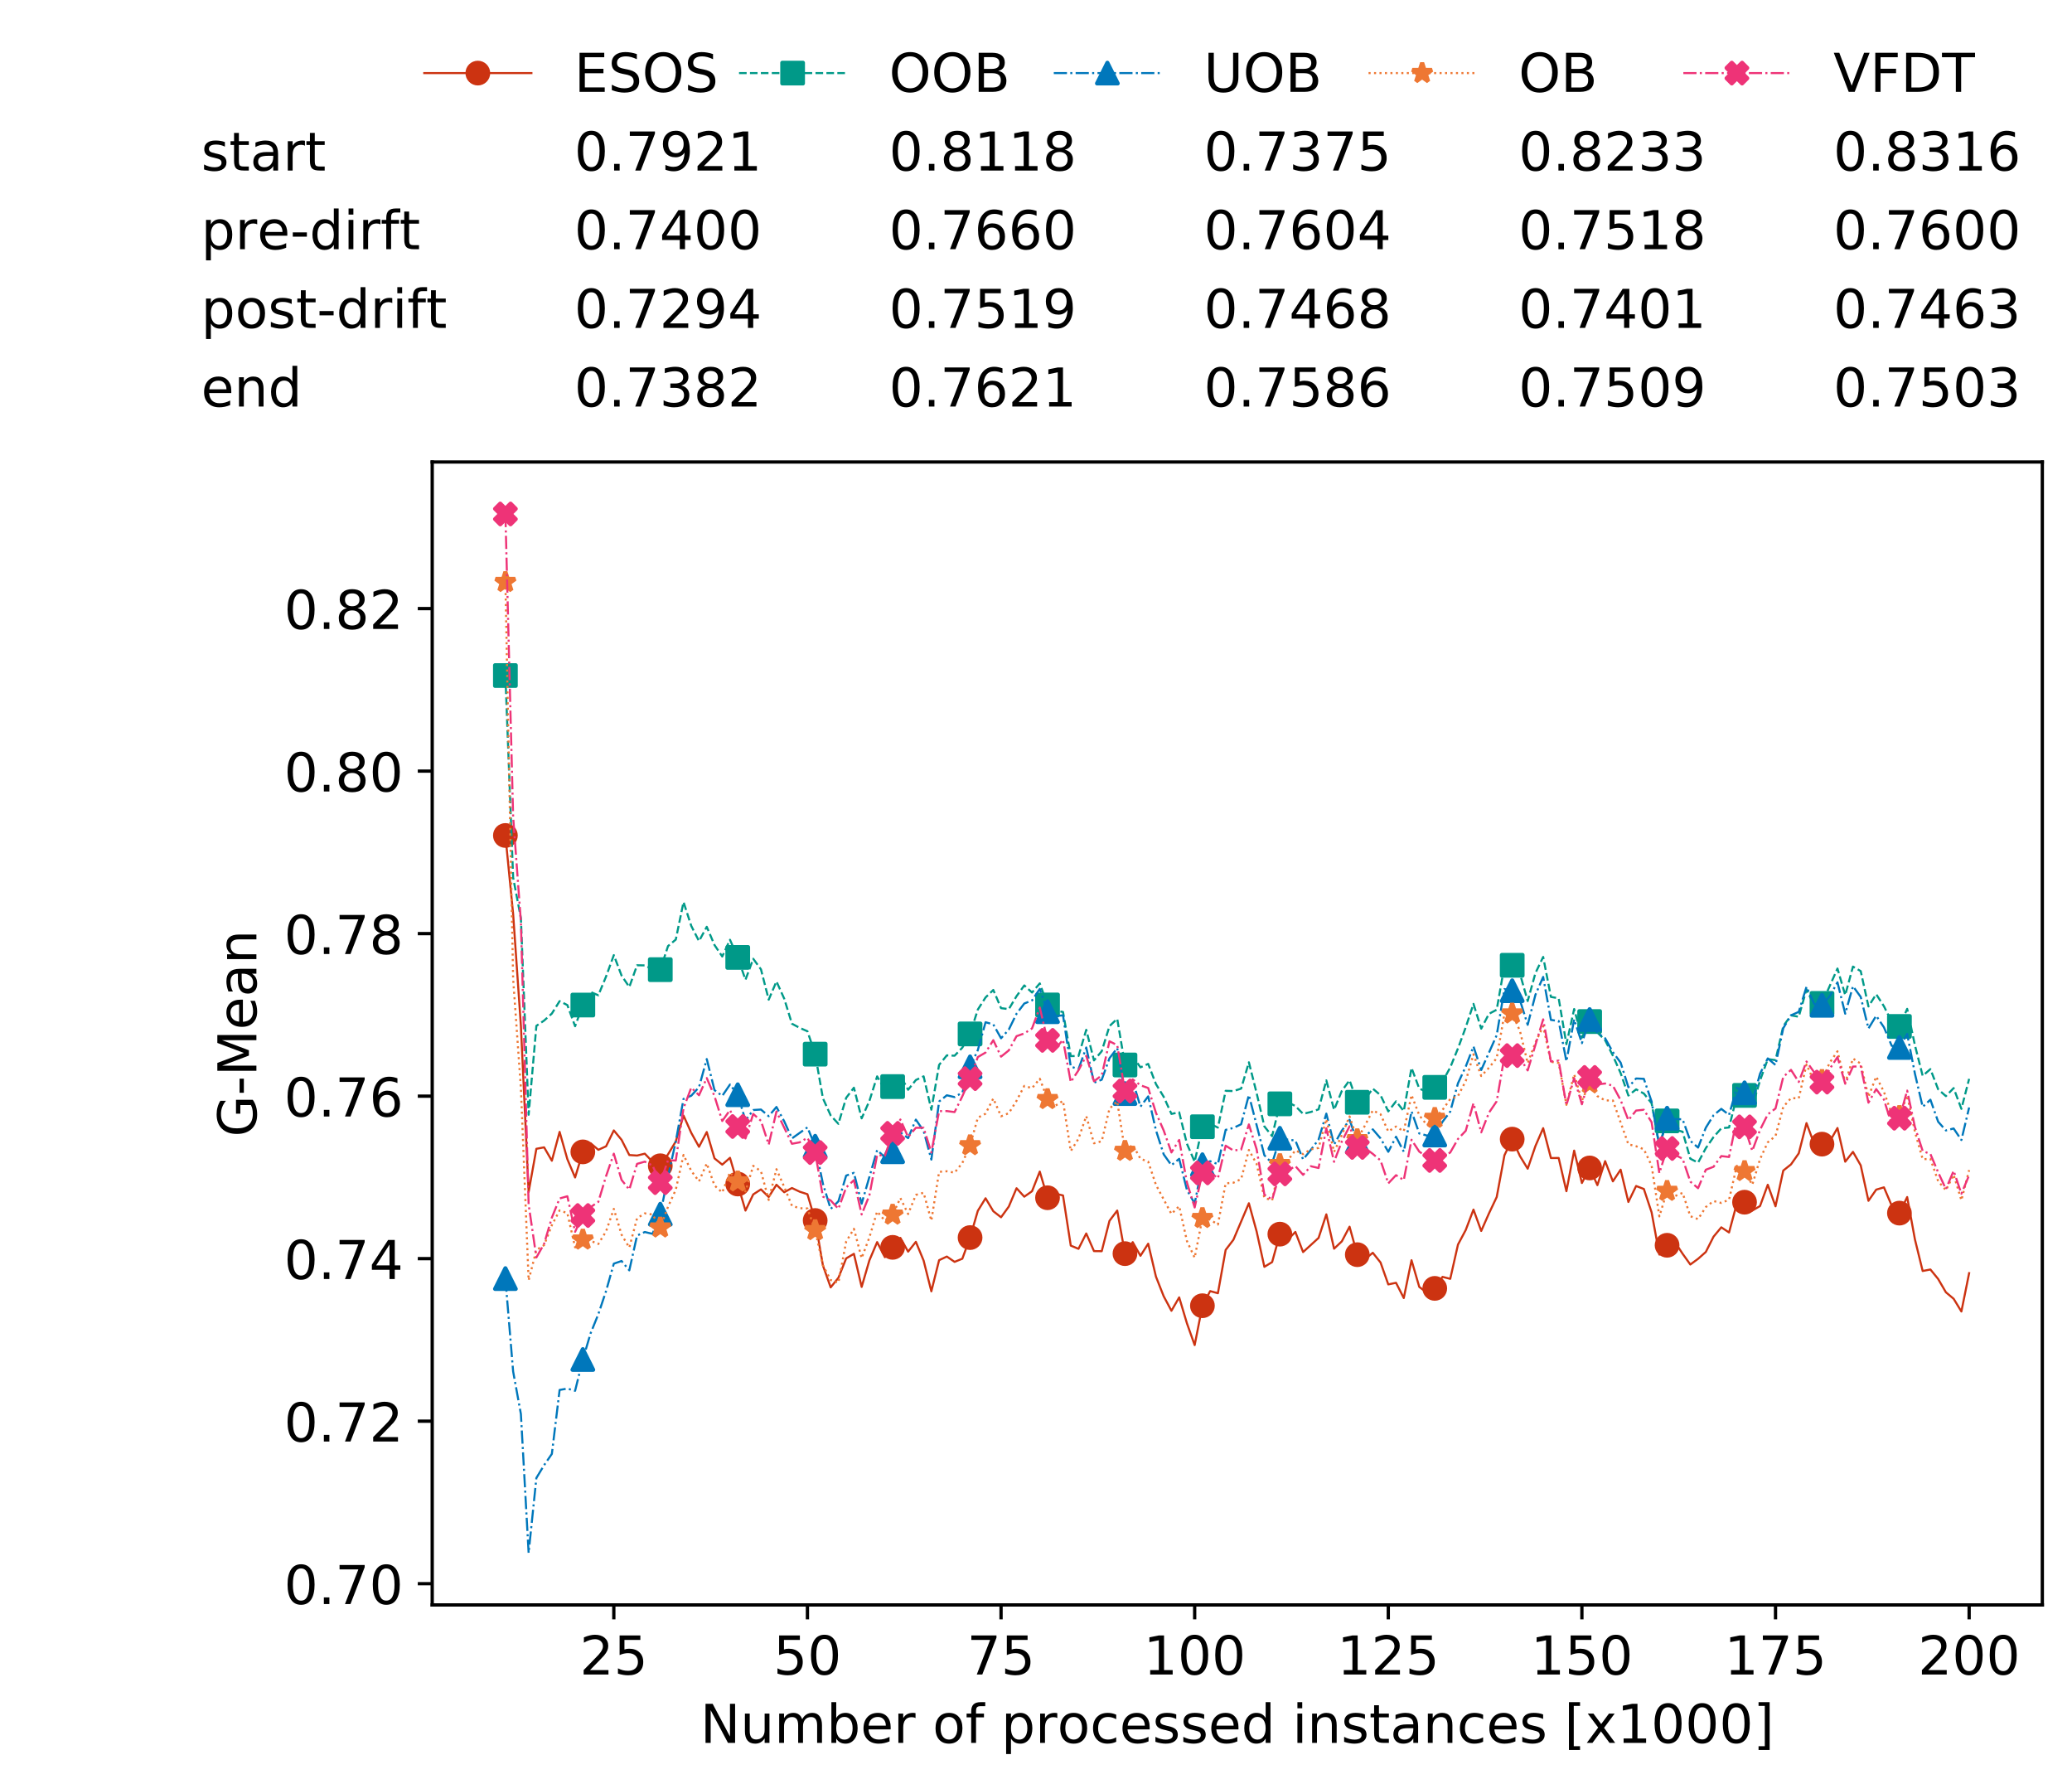 <?xml version="1.0" encoding="utf-8" standalone="no"?>
<!DOCTYPE svg PUBLIC "-//W3C//DTD SVG 1.1//EN"
  "http://www.w3.org/Graphics/SVG/1.1/DTD/svg11.dtd">
<!-- Created with matplotlib (https://matplotlib.org/) -->
<svg height="432.615pt" version="1.1" viewBox="0 0 502.65 432.615" width="502.65pt" xmlns="http://www.w3.org/2000/svg" xmlns:xlink="http://www.w3.org/1999/xlink">
 <defs>
  <style type="text/css">
*{stroke-linecap:butt;stroke-linejoin:round;white-space:pre;}
  </style>
 </defs>
 <g id="figure_1">
  <g id="patch_1">
   <path d="M 0 432.615 
L 502.65 432.615 
L 502.65 0 
L 0 0 
z
" style="fill:#ffffff;"/>
  </g>
  <g id="axes_1">
   <g id="patch_2">
    <path d="M 104.85 389.252 
L 495.45 389.252 
L 495.45 112.052 
L 104.85 112.052 
z
" style="fill:#ffffff;"/>
   </g>
   <g id="matplotlib.axis_1">
    <g id="xtick_1">
     <g id="line2d_1">
      <defs>
       <path d="M 0 0 
L 0 3.5 
" id="mc1b55a2228" style="stroke:#000000;stroke-width:0.8;"/>
      </defs>
      <g>
       <use style="stroke:#000000;stroke-width:0.8;" x="148.908" xlink:href="#mc1b55a2228" y="389.252"/>
      </g>
     </g>
     <g id="text_1">
      <!-- 25 -->
      <defs>
       <path d="M 19.188 8.297 
L 53.609 8.297 
L 53.609 0 
L 7.328 0 
L 7.328 8.297 
Q 12.938 14.109 22.625 23.891 
Q 32.328 33.688 34.812 36.531 
Q 39.547 41.844 41.422 45.531 
Q 43.312 49.219 43.312 52.781 
Q 43.312 58.594 39.234 62.25 
Q 35.156 65.922 28.609 65.922 
Q 23.969 65.922 18.812 64.312 
Q 13.672 62.703 7.812 59.422 
L 7.812 69.391 
Q 13.766 71.781 18.938 73 
Q 24.125 74.219 28.422 74.219 
Q 39.75 74.219 46.484 68.547 
Q 53.219 62.891 53.219 53.422 
Q 53.219 48.922 51.531 44.891 
Q 49.859 40.875 45.406 35.406 
Q 44.188 33.984 37.641 27.219 
Q 31.109 20.453 19.188 8.297 
z
" id="DejaVuSans-50"/>
       <path d="M 10.797 72.906 
L 49.516 72.906 
L 49.516 64.594 
L 19.828 64.594 
L 19.828 46.734 
Q 21.969 47.469 24.109 47.828 
Q 26.266 48.188 28.422 48.188 
Q 40.625 48.188 47.75 41.5 
Q 54.891 34.812 54.891 23.391 
Q 54.891 11.625 47.562 5.094 
Q 40.234 -1.422 26.906 -1.422 
Q 22.312 -1.422 17.547 -0.641 
Q 12.797 0.141 7.719 1.703 
L 7.719 11.625 
Q 12.109 9.234 16.797 8.062 
Q 21.484 6.891 26.703 6.891 
Q 35.156 6.891 40.078 11.328 
Q 45.016 15.766 45.016 23.391 
Q 45.016 31 40.078 35.438 
Q 35.156 39.891 26.703 39.891 
Q 22.75 39.891 18.812 39.016 
Q 14.891 38.141 10.797 36.281 
z
" id="DejaVuSans-53"/>
      </defs>
      <g transform="translate(140.636 406.13)scale(0.13 -0.13)">
       <use xlink:href="#DejaVuSans-50"/>
       <use x="63.623" xlink:href="#DejaVuSans-53"/>
      </g>
     </g>
    </g>
    <g id="xtick_2">
     <g id="line2d_2">
      <g>
       <use style="stroke:#000000;stroke-width:0.8;" x="195.877" xlink:href="#mc1b55a2228" y="389.252"/>
      </g>
     </g>
     <g id="text_2">
      <!-- 50 -->
      <defs>
       <path d="M 31.781 66.406 
Q 24.172 66.406 20.328 58.906 
Q 16.5 51.422 16.5 36.375 
Q 16.5 21.391 20.328 13.891 
Q 24.172 6.391 31.781 6.391 
Q 39.453 6.391 43.281 13.891 
Q 47.125 21.391 47.125 36.375 
Q 47.125 51.422 43.281 58.906 
Q 39.453 66.406 31.781 66.406 
z
M 31.781 74.219 
Q 44.047 74.219 50.516 64.516 
Q 56.984 54.828 56.984 36.375 
Q 56.984 17.969 50.516 8.266 
Q 44.047 -1.422 31.781 -1.422 
Q 19.531 -1.422 13.062 8.266 
Q 6.594 17.969 6.594 36.375 
Q 6.594 54.828 13.062 64.516 
Q 19.531 74.219 31.781 74.219 
z
" id="DejaVuSans-48"/>
      </defs>
      <g transform="translate(187.606 406.13)scale(0.13 -0.13)">
       <use xlink:href="#DejaVuSans-53"/>
       <use x="63.623" xlink:href="#DejaVuSans-48"/>
      </g>
     </g>
    </g>
    <g id="xtick_3">
     <g id="line2d_3">
      <g>
       <use style="stroke:#000000;stroke-width:0.8;" x="242.847" xlink:href="#mc1b55a2228" y="389.252"/>
      </g>
     </g>
     <g id="text_3">
      <!-- 75 -->
      <defs>
       <path d="M 8.203 72.906 
L 55.078 72.906 
L 55.078 68.703 
L 28.609 0 
L 18.312 0 
L 43.219 64.594 
L 8.203 64.594 
z
" id="DejaVuSans-55"/>
      </defs>
      <g transform="translate(234.576 406.13)scale(0.13 -0.13)">
       <use xlink:href="#DejaVuSans-55"/>
       <use x="63.623" xlink:href="#DejaVuSans-53"/>
      </g>
     </g>
    </g>
    <g id="xtick_4">
     <g id="line2d_4">
      <g>
       <use style="stroke:#000000;stroke-width:0.8;" x="289.817" xlink:href="#mc1b55a2228" y="389.252"/>
      </g>
     </g>
     <g id="text_4">
      <!-- 100 -->
      <defs>
       <path d="M 12.406 8.297 
L 28.516 8.297 
L 28.516 63.922 
L 10.984 60.406 
L 10.984 69.391 
L 28.422 72.906 
L 38.281 72.906 
L 38.281 8.297 
L 54.391 8.297 
L 54.391 0 
L 12.406 0 
z
" id="DejaVuSans-49"/>
      </defs>
      <g transform="translate(277.41 406.13)scale(0.13 -0.13)">
       <use xlink:href="#DejaVuSans-49"/>
       <use x="63.623" xlink:href="#DejaVuSans-48"/>
       <use x="127.246" xlink:href="#DejaVuSans-48"/>
      </g>
     </g>
    </g>
    <g id="xtick_5">
     <g id="line2d_5">
      <g>
       <use style="stroke:#000000;stroke-width:0.8;" x="336.786" xlink:href="#mc1b55a2228" y="389.252"/>
      </g>
     </g>
     <g id="text_5">
      <!-- 125 -->
      <g transform="translate(324.379 406.13)scale(0.13 -0.13)">
       <use xlink:href="#DejaVuSans-49"/>
       <use x="63.623" xlink:href="#DejaVuSans-50"/>
       <use x="127.246" xlink:href="#DejaVuSans-53"/>
      </g>
     </g>
    </g>
    <g id="xtick_6">
     <g id="line2d_6">
      <g>
       <use style="stroke:#000000;stroke-width:0.8;" x="383.756" xlink:href="#mc1b55a2228" y="389.252"/>
      </g>
     </g>
     <g id="text_6">
      <!-- 150 -->
      <g transform="translate(371.349 406.13)scale(0.13 -0.13)">
       <use xlink:href="#DejaVuSans-49"/>
       <use x="63.623" xlink:href="#DejaVuSans-53"/>
       <use x="127.246" xlink:href="#DejaVuSans-48"/>
      </g>
     </g>
    </g>
    <g id="xtick_7">
     <g id="line2d_7">
      <g>
       <use style="stroke:#000000;stroke-width:0.8;" x="430.726" xlink:href="#mc1b55a2228" y="389.252"/>
      </g>
     </g>
     <g id="text_7">
      <!-- 175 -->
      <g transform="translate(418.319 406.13)scale(0.13 -0.13)">
       <use xlink:href="#DejaVuSans-49"/>
       <use x="63.623" xlink:href="#DejaVuSans-55"/>
       <use x="127.246" xlink:href="#DejaVuSans-53"/>
      </g>
     </g>
    </g>
    <g id="xtick_8">
     <g id="line2d_8">
      <g>
       <use style="stroke:#000000;stroke-width:0.8;" x="477.695" xlink:href="#mc1b55a2228" y="389.252"/>
      </g>
     </g>
     <g id="text_8">
      <!-- 200 -->
      <g transform="translate(465.289 406.13)scale(0.13 -0.13)">
       <use xlink:href="#DejaVuSans-50"/>
       <use x="63.623" xlink:href="#DejaVuSans-48"/>
       <use x="127.246" xlink:href="#DejaVuSans-48"/>
      </g>
     </g>
    </g>
    <g id="text_9">
     <!-- Number of processed instances [x1000] -->
     <defs>
      <path d="M 9.812 72.906 
L 23.094 72.906 
L 55.422 11.922 
L 55.422 72.906 
L 64.984 72.906 
L 64.984 0 
L 51.703 0 
L 19.391 60.984 
L 19.391 0 
L 9.812 0 
z
" id="DejaVuSans-78"/>
      <path d="M 8.5 21.578 
L 8.5 54.688 
L 17.484 54.688 
L 17.484 21.922 
Q 17.484 14.156 20.5 10.266 
Q 23.531 6.391 29.594 6.391 
Q 36.859 6.391 41.078 11.031 
Q 45.312 15.672 45.312 23.688 
L 45.312 54.688 
L 54.297 54.688 
L 54.297 0 
L 45.312 0 
L 45.312 8.406 
Q 42.047 3.422 37.719 1 
Q 33.406 -1.422 27.688 -1.422 
Q 18.266 -1.422 13.375 4.438 
Q 8.5 10.297 8.5 21.578 
z
M 31.109 56 
z
" id="DejaVuSans-117"/>
      <path d="M 52 44.188 
Q 55.375 50.25 60.062 53.125 
Q 64.75 56 71.094 56 
Q 79.641 56 84.281 50.016 
Q 88.922 44.047 88.922 33.016 
L 88.922 0 
L 79.891 0 
L 79.891 32.719 
Q 79.891 40.578 77.094 44.375 
Q 74.312 48.188 68.609 48.188 
Q 61.625 48.188 57.562 43.547 
Q 53.516 38.922 53.516 30.906 
L 53.516 0 
L 44.484 0 
L 44.484 32.719 
Q 44.484 40.625 41.703 44.406 
Q 38.922 48.188 33.109 48.188 
Q 26.219 48.188 22.156 43.531 
Q 18.109 38.875 18.109 30.906 
L 18.109 0 
L 9.078 0 
L 9.078 54.688 
L 18.109 54.688 
L 18.109 46.188 
Q 21.188 51.219 25.484 53.609 
Q 29.781 56 35.688 56 
Q 41.656 56 45.828 52.969 
Q 50 49.953 52 44.188 
z
" id="DejaVuSans-109"/>
      <path d="M 48.688 27.297 
Q 48.688 37.203 44.609 42.844 
Q 40.531 48.484 33.406 48.484 
Q 26.266 48.484 22.188 42.844 
Q 18.109 37.203 18.109 27.297 
Q 18.109 17.391 22.188 11.75 
Q 26.266 6.109 33.406 6.109 
Q 40.531 6.109 44.609 11.75 
Q 48.688 17.391 48.688 27.297 
z
M 18.109 46.391 
Q 20.953 51.266 25.266 53.625 
Q 29.594 56 35.594 56 
Q 45.562 56 51.781 48.094 
Q 58.016 40.188 58.016 27.297 
Q 58.016 14.406 51.781 6.484 
Q 45.562 -1.422 35.594 -1.422 
Q 29.594 -1.422 25.266 0.953 
Q 20.953 3.328 18.109 8.203 
L 18.109 0 
L 9.078 0 
L 9.078 75.984 
L 18.109 75.984 
z
" id="DejaVuSans-98"/>
      <path d="M 56.203 29.594 
L 56.203 25.203 
L 14.891 25.203 
Q 15.484 15.922 20.484 11.062 
Q 25.484 6.203 34.422 6.203 
Q 39.594 6.203 44.453 7.469 
Q 49.312 8.734 54.109 11.281 
L 54.109 2.781 
Q 49.266 0.734 44.188 -0.344 
Q 39.109 -1.422 33.891 -1.422 
Q 20.797 -1.422 13.156 6.188 
Q 5.516 13.812 5.516 26.812 
Q 5.516 40.234 12.766 48.109 
Q 20.016 56 32.328 56 
Q 43.359 56 49.781 48.891 
Q 56.203 41.797 56.203 29.594 
z
M 47.219 32.234 
Q 47.125 39.594 43.094 43.984 
Q 39.062 48.391 32.422 48.391 
Q 24.906 48.391 20.391 44.141 
Q 15.875 39.891 15.188 32.172 
z
" id="DejaVuSans-101"/>
      <path d="M 41.109 46.297 
Q 39.594 47.172 37.812 47.578 
Q 36.031 48 33.891 48 
Q 26.266 48 22.188 43.047 
Q 18.109 38.094 18.109 28.812 
L 18.109 0 
L 9.078 0 
L 9.078 54.688 
L 18.109 54.688 
L 18.109 46.188 
Q 20.953 51.172 25.484 53.578 
Q 30.031 56 36.531 56 
Q 37.453 56 38.578 55.875 
Q 39.703 55.766 41.062 55.516 
z
" id="DejaVuSans-114"/>
      <path id="DejaVuSans-32"/>
      <path d="M 30.609 48.391 
Q 23.391 48.391 19.188 42.75 
Q 14.984 37.109 14.984 27.297 
Q 14.984 17.484 19.156 11.844 
Q 23.344 6.203 30.609 6.203 
Q 37.797 6.203 41.984 11.859 
Q 46.188 17.531 46.188 27.297 
Q 46.188 37.016 41.984 42.703 
Q 37.797 48.391 30.609 48.391 
z
M 30.609 56 
Q 42.328 56 49.016 48.375 
Q 55.719 40.766 55.719 27.297 
Q 55.719 13.875 49.016 6.219 
Q 42.328 -1.422 30.609 -1.422 
Q 18.844 -1.422 12.172 6.219 
Q 5.516 13.875 5.516 27.297 
Q 5.516 40.766 12.172 48.375 
Q 18.844 56 30.609 56 
z
" id="DejaVuSans-111"/>
      <path d="M 37.109 75.984 
L 37.109 68.5 
L 28.516 68.5 
Q 23.688 68.5 21.797 66.547 
Q 19.922 64.594 19.922 59.516 
L 19.922 54.688 
L 34.719 54.688 
L 34.719 47.703 
L 19.922 47.703 
L 19.922 0 
L 10.891 0 
L 10.891 47.703 
L 2.297 47.703 
L 2.297 54.688 
L 10.891 54.688 
L 10.891 58.5 
Q 10.891 67.625 15.141 71.797 
Q 19.391 75.984 28.609 75.984 
z
" id="DejaVuSans-102"/>
      <path d="M 18.109 8.203 
L 18.109 -20.797 
L 9.078 -20.797 
L 9.078 54.688 
L 18.109 54.688 
L 18.109 46.391 
Q 20.953 51.266 25.266 53.625 
Q 29.594 56 35.594 56 
Q 45.562 56 51.781 48.094 
Q 58.016 40.188 58.016 27.297 
Q 58.016 14.406 51.781 6.484 
Q 45.562 -1.422 35.594 -1.422 
Q 29.594 -1.422 25.266 0.953 
Q 20.953 3.328 18.109 8.203 
z
M 48.688 27.297 
Q 48.688 37.203 44.609 42.844 
Q 40.531 48.484 33.406 48.484 
Q 26.266 48.484 22.188 42.844 
Q 18.109 37.203 18.109 27.297 
Q 18.109 17.391 22.188 11.75 
Q 26.266 6.109 33.406 6.109 
Q 40.531 6.109 44.609 11.75 
Q 48.688 17.391 48.688 27.297 
z
" id="DejaVuSans-112"/>
      <path d="M 48.781 52.594 
L 48.781 44.188 
Q 44.969 46.297 41.141 47.344 
Q 37.312 48.391 33.406 48.391 
Q 24.656 48.391 19.812 42.844 
Q 14.984 37.312 14.984 27.297 
Q 14.984 17.281 19.812 11.734 
Q 24.656 6.203 33.406 6.203 
Q 37.312 6.203 41.141 7.25 
Q 44.969 8.297 48.781 10.406 
L 48.781 2.094 
Q 45.016 0.344 40.984 -0.531 
Q 36.969 -1.422 32.422 -1.422 
Q 20.062 -1.422 12.781 6.344 
Q 5.516 14.109 5.516 27.297 
Q 5.516 40.672 12.859 48.328 
Q 20.219 56 33.016 56 
Q 37.156 56 41.109 55.141 
Q 45.062 54.297 48.781 52.594 
z
" id="DejaVuSans-99"/>
      <path d="M 44.281 53.078 
L 44.281 44.578 
Q 40.484 46.531 36.375 47.5 
Q 32.281 48.484 27.875 48.484 
Q 21.188 48.484 17.844 46.438 
Q 14.5 44.391 14.5 40.281 
Q 14.5 37.156 16.891 35.375 
Q 19.281 33.594 26.516 31.984 
L 29.594 31.297 
Q 39.156 29.25 43.188 25.516 
Q 47.219 21.781 47.219 15.094 
Q 47.219 7.469 41.188 3.016 
Q 35.156 -1.422 24.609 -1.422 
Q 20.219 -1.422 15.453 -0.562 
Q 10.688 0.297 5.422 2 
L 5.422 11.281 
Q 10.406 8.688 15.234 7.391 
Q 20.062 6.109 24.812 6.109 
Q 31.156 6.109 34.562 8.281 
Q 37.984 10.453 37.984 14.406 
Q 37.984 18.062 35.516 20.016 
Q 33.062 21.969 24.703 23.781 
L 21.578 24.516 
Q 13.234 26.266 9.516 29.906 
Q 5.812 33.547 5.812 39.891 
Q 5.812 47.609 11.281 51.797 
Q 16.75 56 26.812 56 
Q 31.781 56 36.172 55.266 
Q 40.578 54.547 44.281 53.078 
z
" id="DejaVuSans-115"/>
      <path d="M 45.406 46.391 
L 45.406 75.984 
L 54.391 75.984 
L 54.391 0 
L 45.406 0 
L 45.406 8.203 
Q 42.578 3.328 38.25 0.953 
Q 33.938 -1.422 27.875 -1.422 
Q 17.969 -1.422 11.734 6.484 
Q 5.516 14.406 5.516 27.297 
Q 5.516 40.188 11.734 48.094 
Q 17.969 56 27.875 56 
Q 33.938 56 38.25 53.625 
Q 42.578 51.266 45.406 46.391 
z
M 14.797 27.297 
Q 14.797 17.391 18.875 11.75 
Q 22.953 6.109 30.078 6.109 
Q 37.203 6.109 41.297 11.75 
Q 45.406 17.391 45.406 27.297 
Q 45.406 37.203 41.297 42.844 
Q 37.203 48.484 30.078 48.484 
Q 22.953 48.484 18.875 42.844 
Q 14.797 37.203 14.797 27.297 
z
" id="DejaVuSans-100"/>
      <path d="M 9.422 54.688 
L 18.406 54.688 
L 18.406 0 
L 9.422 0 
z
M 9.422 75.984 
L 18.406 75.984 
L 18.406 64.594 
L 9.422 64.594 
z
" id="DejaVuSans-105"/>
      <path d="M 54.891 33.016 
L 54.891 0 
L 45.906 0 
L 45.906 32.719 
Q 45.906 40.484 42.875 44.328 
Q 39.844 48.188 33.797 48.188 
Q 26.516 48.188 22.312 43.547 
Q 18.109 38.922 18.109 30.906 
L 18.109 0 
L 9.078 0 
L 9.078 54.688 
L 18.109 54.688 
L 18.109 46.188 
Q 21.344 51.125 25.703 53.562 
Q 30.078 56 35.797 56 
Q 45.219 56 50.047 50.172 
Q 54.891 44.344 54.891 33.016 
z
" id="DejaVuSans-110"/>
      <path d="M 18.312 70.219 
L 18.312 54.688 
L 36.812 54.688 
L 36.812 47.703 
L 18.312 47.703 
L 18.312 18.016 
Q 18.312 11.328 20.141 9.422 
Q 21.969 7.516 27.594 7.516 
L 36.812 7.516 
L 36.812 0 
L 27.594 0 
Q 17.188 0 13.234 3.875 
Q 9.281 7.766 9.281 18.016 
L 9.281 47.703 
L 2.688 47.703 
L 2.688 54.688 
L 9.281 54.688 
L 9.281 70.219 
z
" id="DejaVuSans-116"/>
      <path d="M 34.281 27.484 
Q 23.391 27.484 19.188 25 
Q 14.984 22.516 14.984 16.5 
Q 14.984 11.719 18.141 8.906 
Q 21.297 6.109 26.703 6.109 
Q 34.188 6.109 38.703 11.406 
Q 43.219 16.703 43.219 25.484 
L 43.219 27.484 
z
M 52.203 31.203 
L 52.203 0 
L 43.219 0 
L 43.219 8.297 
Q 40.141 3.328 35.547 0.953 
Q 30.953 -1.422 24.312 -1.422 
Q 15.922 -1.422 10.953 3.297 
Q 6 8.016 6 15.922 
Q 6 25.141 12.172 29.828 
Q 18.359 34.516 30.609 34.516 
L 43.219 34.516 
L 43.219 35.406 
Q 43.219 41.609 39.141 45 
Q 35.062 48.391 27.688 48.391 
Q 23 48.391 18.547 47.266 
Q 14.109 46.141 10.016 43.891 
L 10.016 52.203 
Q 14.938 54.109 19.578 55.047 
Q 24.219 56 28.609 56 
Q 40.484 56 46.344 49.844 
Q 52.203 43.703 52.203 31.203 
z
" id="DejaVuSans-97"/>
      <path d="M 8.594 75.984 
L 29.297 75.984 
L 29.297 69 
L 17.578 69 
L 17.578 -6.203 
L 29.297 -6.203 
L 29.297 -13.188 
L 8.594 -13.188 
z
" id="DejaVuSans-91"/>
      <path d="M 54.891 54.688 
L 35.109 28.078 
L 55.906 0 
L 45.312 0 
L 29.391 21.484 
L 13.484 0 
L 2.875 0 
L 24.125 28.609 
L 4.688 54.688 
L 15.281 54.688 
L 29.781 35.203 
L 44.281 54.688 
z
" id="DejaVuSans-120"/>
      <path d="M 30.422 75.984 
L 30.422 -13.188 
L 9.719 -13.188 
L 9.719 -6.203 
L 21.391 -6.203 
L 21.391 69 
L 9.719 69 
L 9.719 75.984 
z
" id="DejaVuSans-93"/>
     </defs>
     <g transform="translate(169.881 422.711)scale(0.13 -0.13)">
      <use xlink:href="#DejaVuSans-78"/>
      <use x="74.805" xlink:href="#DejaVuSans-117"/>
      <use x="138.184" xlink:href="#DejaVuSans-109"/>
      <use x="235.596" xlink:href="#DejaVuSans-98"/>
      <use x="299.072" xlink:href="#DejaVuSans-101"/>
      <use x="360.596" xlink:href="#DejaVuSans-114"/>
      <use x="401.709" xlink:href="#DejaVuSans-32"/>
      <use x="433.496" xlink:href="#DejaVuSans-111"/>
      <use x="494.678" xlink:href="#DejaVuSans-102"/>
      <use x="529.883" xlink:href="#DejaVuSans-32"/>
      <use x="561.67" xlink:href="#DejaVuSans-112"/>
      <use x="625.146" xlink:href="#DejaVuSans-114"/>
      <use x="666.229" xlink:href="#DejaVuSans-111"/>
      <use x="727.41" xlink:href="#DejaVuSans-99"/>
      <use x="782.391" xlink:href="#DejaVuSans-101"/>
      <use x="843.914" xlink:href="#DejaVuSans-115"/>
      <use x="896.014" xlink:href="#DejaVuSans-115"/>
      <use x="948.113" xlink:href="#DejaVuSans-101"/>
      <use x="1009.637" xlink:href="#DejaVuSans-100"/>
      <use x="1073.113" xlink:href="#DejaVuSans-32"/>
      <use x="1104.9" xlink:href="#DejaVuSans-105"/>
      <use x="1132.684" xlink:href="#DejaVuSans-110"/>
      <use x="1196.062" xlink:href="#DejaVuSans-115"/>
      <use x="1248.162" xlink:href="#DejaVuSans-116"/>
      <use x="1287.371" xlink:href="#DejaVuSans-97"/>
      <use x="1348.65" xlink:href="#DejaVuSans-110"/>
      <use x="1412.029" xlink:href="#DejaVuSans-99"/>
      <use x="1467.01" xlink:href="#DejaVuSans-101"/>
      <use x="1528.533" xlink:href="#DejaVuSans-115"/>
      <use x="1580.633" xlink:href="#DejaVuSans-32"/>
      <use x="1612.42" xlink:href="#DejaVuSans-91"/>
      <use x="1651.434" xlink:href="#DejaVuSans-120"/>
      <use x="1710.613" xlink:href="#DejaVuSans-49"/>
      <use x="1774.236" xlink:href="#DejaVuSans-48"/>
      <use x="1837.859" xlink:href="#DejaVuSans-48"/>
      <use x="1901.482" xlink:href="#DejaVuSans-48"/>
      <use x="1965.105" xlink:href="#DejaVuSans-93"/>
     </g>
    </g>
   </g>
   <g id="matplotlib.axis_2">
    <g id="ytick_1">
     <g id="line2d_9">
      <defs>
       <path d="M 0 0 
L -3.5 0 
" id="m116b856cfc" style="stroke:#000000;stroke-width:0.8;"/>
      </defs>
      <g>
       <use style="stroke:#000000;stroke-width:0.8;" x="104.85" xlink:href="#m116b856cfc" y="384.097"/>
      </g>
     </g>
     <g id="text_10">
      <!-- 0.70 -->
      <defs>
       <path d="M 10.688 12.406 
L 21 12.406 
L 21 0 
L 10.688 0 
z
" id="DejaVuSans-46"/>
      </defs>
      <g transform="translate(68.905 389.036)scale(0.13 -0.13)">
       <use xlink:href="#DejaVuSans-48"/>
       <use x="63.623" xlink:href="#DejaVuSans-46"/>
       <use x="95.41" xlink:href="#DejaVuSans-55"/>
       <use x="159.033" xlink:href="#DejaVuSans-48"/>
      </g>
     </g>
    </g>
    <g id="ytick_2">
     <g id="line2d_10">
      <g>
       <use style="stroke:#000000;stroke-width:0.8;" x="104.85" xlink:href="#m116b856cfc" y="344.682"/>
      </g>
     </g>
     <g id="text_11">
      <!-- 0.72 -->
      <g transform="translate(68.905 349.62)scale(0.13 -0.13)">
       <use xlink:href="#DejaVuSans-48"/>
       <use x="63.623" xlink:href="#DejaVuSans-46"/>
       <use x="95.41" xlink:href="#DejaVuSans-55"/>
       <use x="159.033" xlink:href="#DejaVuSans-50"/>
      </g>
     </g>
    </g>
    <g id="ytick_3">
     <g id="line2d_11">
      <g>
       <use style="stroke:#000000;stroke-width:0.8;" x="104.85" xlink:href="#m116b856cfc" y="305.266"/>
      </g>
     </g>
     <g id="text_12">
      <!-- 0.74 -->
      <defs>
       <path d="M 37.797 64.312 
L 12.891 25.391 
L 37.797 25.391 
z
M 35.203 72.906 
L 47.609 72.906 
L 47.609 25.391 
L 58.016 25.391 
L 58.016 17.188 
L 47.609 17.188 
L 47.609 0 
L 37.797 0 
L 37.797 17.188 
L 4.891 17.188 
L 4.891 26.703 
z
" id="DejaVuSans-52"/>
      </defs>
      <g transform="translate(68.905 310.205)scale(0.13 -0.13)">
       <use xlink:href="#DejaVuSans-48"/>
       <use x="63.623" xlink:href="#DejaVuSans-46"/>
       <use x="95.41" xlink:href="#DejaVuSans-55"/>
       <use x="159.033" xlink:href="#DejaVuSans-52"/>
      </g>
     </g>
    </g>
    <g id="ytick_4">
     <g id="line2d_12">
      <g>
       <use style="stroke:#000000;stroke-width:0.8;" x="104.85" xlink:href="#m116b856cfc" y="265.851"/>
      </g>
     </g>
     <g id="text_13">
      <!-- 0.76 -->
      <defs>
       <path d="M 33.016 40.375 
Q 26.375 40.375 22.484 35.828 
Q 18.609 31.297 18.609 23.391 
Q 18.609 15.531 22.484 10.953 
Q 26.375 6.391 33.016 6.391 
Q 39.656 6.391 43.531 10.953 
Q 47.406 15.531 47.406 23.391 
Q 47.406 31.297 43.531 35.828 
Q 39.656 40.375 33.016 40.375 
z
M 52.594 71.297 
L 52.594 62.312 
Q 48.875 64.062 45.094 64.984 
Q 41.312 65.922 37.594 65.922 
Q 27.828 65.922 22.672 59.328 
Q 17.531 52.734 16.797 39.406 
Q 19.672 43.656 24.016 45.922 
Q 28.375 48.188 33.594 48.188 
Q 44.578 48.188 50.953 41.516 
Q 57.328 34.859 57.328 23.391 
Q 57.328 12.156 50.688 5.359 
Q 44.047 -1.422 33.016 -1.422 
Q 20.359 -1.422 13.672 8.266 
Q 6.984 17.969 6.984 36.375 
Q 6.984 53.656 15.188 63.938 
Q 23.391 74.219 37.203 74.219 
Q 40.922 74.219 44.703 73.484 
Q 48.484 72.75 52.594 71.297 
z
" id="DejaVuSans-54"/>
      </defs>
      <g transform="translate(68.905 270.79)scale(0.13 -0.13)">
       <use xlink:href="#DejaVuSans-48"/>
       <use x="63.623" xlink:href="#DejaVuSans-46"/>
       <use x="95.41" xlink:href="#DejaVuSans-55"/>
       <use x="159.033" xlink:href="#DejaVuSans-54"/>
      </g>
     </g>
    </g>
    <g id="ytick_5">
     <g id="line2d_13">
      <g>
       <use style="stroke:#000000;stroke-width:0.8;" x="104.85" xlink:href="#m116b856cfc" y="226.436"/>
      </g>
     </g>
     <g id="text_14">
      <!-- 0.78 -->
      <defs>
       <path d="M 31.781 34.625 
Q 24.75 34.625 20.719 30.859 
Q 16.703 27.094 16.703 20.516 
Q 16.703 13.922 20.719 10.156 
Q 24.75 6.391 31.781 6.391 
Q 38.812 6.391 42.859 10.172 
Q 46.922 13.969 46.922 20.516 
Q 46.922 27.094 42.891 30.859 
Q 38.875 34.625 31.781 34.625 
z
M 21.922 38.812 
Q 15.578 40.375 12.031 44.719 
Q 8.5 49.078 8.5 55.328 
Q 8.5 64.062 14.719 69.141 
Q 20.953 74.219 31.781 74.219 
Q 42.672 74.219 48.875 69.141 
Q 55.078 64.062 55.078 55.328 
Q 55.078 49.078 51.531 44.719 
Q 48 40.375 41.703 38.812 
Q 48.828 37.156 52.797 32.312 
Q 56.781 27.484 56.781 20.516 
Q 56.781 9.906 50.312 4.234 
Q 43.844 -1.422 31.781 -1.422 
Q 19.734 -1.422 13.25 4.234 
Q 6.781 9.906 6.781 20.516 
Q 6.781 27.484 10.781 32.312 
Q 14.797 37.156 21.922 38.812 
z
M 18.312 54.391 
Q 18.312 48.734 21.844 45.562 
Q 25.391 42.391 31.781 42.391 
Q 38.141 42.391 41.719 45.562 
Q 45.312 48.734 45.312 54.391 
Q 45.312 60.062 41.719 63.234 
Q 38.141 66.406 31.781 66.406 
Q 25.391 66.406 21.844 63.234 
Q 18.312 60.062 18.312 54.391 
z
" id="DejaVuSans-56"/>
      </defs>
      <g transform="translate(68.905 231.375)scale(0.13 -0.13)">
       <use xlink:href="#DejaVuSans-48"/>
       <use x="63.623" xlink:href="#DejaVuSans-46"/>
       <use x="95.41" xlink:href="#DejaVuSans-55"/>
       <use x="159.033" xlink:href="#DejaVuSans-56"/>
      </g>
     </g>
    </g>
    <g id="ytick_6">
     <g id="line2d_14">
      <g>
       <use style="stroke:#000000;stroke-width:0.8;" x="104.85" xlink:href="#m116b856cfc" y="187.02"/>
      </g>
     </g>
     <g id="text_15">
      <!-- 0.80 -->
      <g transform="translate(68.905 191.959)scale(0.13 -0.13)">
       <use xlink:href="#DejaVuSans-48"/>
       <use x="63.623" xlink:href="#DejaVuSans-46"/>
       <use x="95.41" xlink:href="#DejaVuSans-56"/>
       <use x="159.033" xlink:href="#DejaVuSans-48"/>
      </g>
     </g>
    </g>
    <g id="ytick_7">
     <g id="line2d_15">
      <g>
       <use style="stroke:#000000;stroke-width:0.8;" x="104.85" xlink:href="#m116b856cfc" y="147.605"/>
      </g>
     </g>
     <g id="text_16">
      <!-- 0.82 -->
      <g transform="translate(68.905 152.544)scale(0.13 -0.13)">
       <use xlink:href="#DejaVuSans-48"/>
       <use x="63.623" xlink:href="#DejaVuSans-46"/>
       <use x="95.41" xlink:href="#DejaVuSans-56"/>
       <use x="159.033" xlink:href="#DejaVuSans-50"/>
      </g>
     </g>
    </g>
    <g id="text_17">
     <!-- G-Mean -->
     <defs>
      <path d="M 59.516 10.406 
L 59.516 29.984 
L 43.406 29.984 
L 43.406 38.094 
L 69.281 38.094 
L 69.281 6.781 
Q 63.578 2.734 56.688 0.656 
Q 49.812 -1.422 42 -1.422 
Q 24.906 -1.422 15.25 8.562 
Q 5.609 18.562 5.609 36.375 
Q 5.609 54.25 15.25 64.234 
Q 24.906 74.219 42 74.219 
Q 49.125 74.219 55.547 72.453 
Q 61.969 70.703 67.391 67.281 
L 67.391 56.781 
Q 61.922 61.422 55.766 63.766 
Q 49.609 66.109 42.828 66.109 
Q 29.438 66.109 22.719 58.641 
Q 16.016 51.172 16.016 36.375 
Q 16.016 21.625 22.719 14.156 
Q 29.438 6.688 42.828 6.688 
Q 48.047 6.688 52.141 7.594 
Q 56.25 8.5 59.516 10.406 
z
" id="DejaVuSans-71"/>
      <path d="M 4.891 31.391 
L 31.203 31.391 
L 31.203 23.391 
L 4.891 23.391 
z
" id="DejaVuSans-45"/>
      <path d="M 9.812 72.906 
L 24.516 72.906 
L 43.109 23.297 
L 61.812 72.906 
L 76.516 72.906 
L 76.516 0 
L 66.891 0 
L 66.891 64.016 
L 48.094 14.016 
L 38.188 14.016 
L 19.391 64.016 
L 19.391 0 
L 9.812 0 
z
" id="DejaVuSans-77"/>
     </defs>
     <g transform="translate(62.201 275.744)rotate(-90)scale(0.13 -0.13)">
      <use xlink:href="#DejaVuSans-71"/>
      <use x="77.49" xlink:href="#DejaVuSans-45"/>
      <use x="113.574" xlink:href="#DejaVuSans-77"/>
      <use x="199.854" xlink:href="#DejaVuSans-101"/>
      <use x="261.377" xlink:href="#DejaVuSans-97"/>
      <use x="322.656" xlink:href="#DejaVuSans-110"/>
     </g>
    </g>
   </g>
   <g id="line2d_16"/>
   <g id="line2d_17"/>
   <g id="line2d_18"/>
   <g id="line2d_19"/>
   <g id="line2d_20"/>
   <g id="line2d_21">
    <path clip-path="url(#pdb4a9b9188)" d="M 122.605 202.632 
L 124.483 221.678 
L 126.362 248.741 
L 128.241 289.09 
L 130.12 278.622 
L 131.998 278.267 
L 133.877 281.517 
L 135.756 274.521 
L 137.635 281.142 
L 139.514 285.578 
L 141.392 279.37 
L 143.271 277.264 
L 145.15 278.87 
L 147.029 278.018 
L 148.908 274.164 
L 150.786 276.447 
L 152.665 280.137 
L 154.544 280.263 
L 156.423 279.806 
L 158.302 281.755 
L 160.18 282.739 
L 162.059 279.963 
L 163.938 276.841 
L 165.817 270.568 
L 167.695 274.755 
L 169.574 278.141 
L 171.453 274.558 
L 173.332 280.945 
L 175.211 282.464 
L 177.089 280.811 
L 180.847 293.601 
L 182.726 289.686 
L 184.605 288.467 
L 186.483 290.308 
L 188.362 287.343 
L 190.241 289.159 
L 192.12 288.135 
L 193.998 289.027 
L 195.877 289.635 
L 197.756 296.009 
L 199.635 306.929 
L 201.514 312.234 
L 203.392 309.908 
L 205.271 305.21 
L 207.15 304.09 
L 209.029 312.118 
L 210.908 305.674 
L 212.786 301.252 
L 214.665 304.911 
L 218.423 300.234 
L 220.302 303.568 
L 222.18 301.188 
L 224.059 305.722 
L 225.938 313.189 
L 227.817 305.64 
L 229.695 304.755 
L 231.574 306.046 
L 233.453 305.284 
L 235.332 300.156 
L 237.211 293.666 
L 239.089 290.622 
L 240.968 293.763 
L 242.847 295.23 
L 244.726 292.635 
L 246.605 288.188 
L 248.483 290.238 
L 250.362 288.914 
L 252.241 284.147 
L 254.12 290.495 
L 255.998 289.498 
L 257.877 289.938 
L 259.756 302.1 
L 261.635 302.882 
L 263.514 299.159 
L 265.392 303.435 
L 267.271 303.458 
L 269.15 296.093 
L 271.029 293.601 
L 272.908 304.049 
L 274.786 301.262 
L 276.665 304.574 
L 278.544 301.639 
L 280.423 309.623 
L 282.302 314.387 
L 284.18 317.907 
L 286.059 314.662 
L 287.938 320.944 
L 289.817 326.23 
L 291.695 316.685 
L 293.574 313.138 
L 295.453 313.652 
L 297.332 303.152 
L 299.211 300.692 
L 302.968 291.831 
L 304.847 298.668 
L 306.726 307.253 
L 308.605 306.106 
L 310.483 299.324 
L 312.362 300.732 
L 314.241 298.784 
L 316.12 303.668 
L 319.877 300.235 
L 321.756 294.525 
L 323.635 302.853 
L 325.514 301.072 
L 327.392 297.516 
L 329.271 304.3 
L 331.15 305.373 
L 333.029 303.845 
L 334.908 306.197 
L 336.786 311.513 
L 338.665 311.123 
L 340.544 314.816 
L 342.423 305.647 
L 344.302 312.125 
L 346.18 313.531 
L 348.059 312.476 
L 349.938 309.684 
L 351.817 310.158 
L 353.695 301.851 
L 355.574 298.32 
L 357.453 293.37 
L 359.332 298.546 
L 361.211 294.287 
L 363.089 290.324 
L 364.968 280.18 
L 366.847 276.278 
L 368.726 280.389 
L 370.605 283.451 
L 372.483 277.952 
L 374.362 273.62 
L 376.241 280.862 
L 378.12 280.852 
L 379.998 288.91 
L 381.877 279.061 
L 383.756 286.922 
L 385.635 283.268 
L 387.514 287.437 
L 389.392 281.613 
L 391.271 286.518 
L 393.15 283.685 
L 395.029 291.519 
L 396.908 287.647 
L 398.786 288.369 
L 400.665 294.028 
L 402.544 304.279 
L 404.423 302.021 
L 406.302 301.211 
L 408.18 304.067 
L 410.059 306.687 
L 411.938 305.307 
L 413.817 303.645 
L 415.695 299.931 
L 417.574 297.666 
L 419.453 298.914 
L 421.332 291.932 
L 423.211 291.574 
L 425.089 293.604 
L 426.968 292.504 
L 428.847 287.348 
L 430.726 292.569 
L 432.605 283.905 
L 434.483 282.405 
L 436.362 279.729 
L 438.241 272.392 
L 440.12 277.468 
L 441.998 277.493 
L 443.877 276.855 
L 445.756 273.581 
L 447.635 281.749 
L 449.514 279.367 
L 451.392 282.632 
L 453.271 291.233 
L 455.15 288.529 
L 457.029 287.974 
L 458.908 292.38 
L 460.786 294.225 
L 462.665 290.328 
L 464.544 300.588 
L 466.423 308.259 
L 468.302 307.894 
L 470.18 310.198 
L 472.059 313.422 
L 473.938 314.997 
L 475.817 318.081 
L 477.695 308.779 
L 477.695 308.779 
" style="fill:none;stroke:#cc3311;stroke-linecap:square;stroke-width:0.5;"/>
    <defs>
     <path d="M 0 2.5 
C 0.663 2.5 1.299 2.237 1.768 1.768 
C 2.237 1.299 2.5 0.663 2.5 0 
C 2.5 -0.663 2.237 -1.299 1.768 -1.768 
C 1.299 -2.237 0.663 -2.5 0 -2.5 
C -0.663 -2.5 -1.299 -2.237 -1.768 -1.768 
C -2.237 -1.299 -2.5 -0.663 -2.5 0 
C -2.5 0.663 -2.237 1.299 -1.768 1.768 
C -1.299 2.237 -0.663 2.5 0 2.5 
z
" id="m8d971191cc" style="stroke:#cc3311;"/>
    </defs>
    <g clip-path="url(#pdb4a9b9188)">
     <use style="fill:#cc3311;stroke:#cc3311;" x="122.605" xlink:href="#m8d971191cc" y="202.632"/>
     <use style="fill:#cc3311;stroke:#cc3311;" x="141.392" xlink:href="#m8d971191cc" y="279.37"/>
     <use style="fill:#cc3311;stroke:#cc3311;" x="160.18" xlink:href="#m8d971191cc" y="282.739"/>
     <use style="fill:#cc3311;stroke:#cc3311;" x="178.968" xlink:href="#m8d971191cc" y="287.163"/>
     <use style="fill:#cc3311;stroke:#cc3311;" x="197.756" xlink:href="#m8d971191cc" y="296.009"/>
     <use style="fill:#cc3311;stroke:#cc3311;" x="216.544" xlink:href="#m8d971191cc" y="302.527"/>
     <use style="fill:#cc3311;stroke:#cc3311;" x="235.332" xlink:href="#m8d971191cc" y="300.156"/>
     <use style="fill:#cc3311;stroke:#cc3311;" x="254.12" xlink:href="#m8d971191cc" y="290.495"/>
     <use style="fill:#cc3311;stroke:#cc3311;" x="272.908" xlink:href="#m8d971191cc" y="304.049"/>
     <use style="fill:#cc3311;stroke:#cc3311;" x="291.695" xlink:href="#m8d971191cc" y="316.685"/>
     <use style="fill:#cc3311;stroke:#cc3311;" x="310.483" xlink:href="#m8d971191cc" y="299.324"/>
     <use style="fill:#cc3311;stroke:#cc3311;" x="329.271" xlink:href="#m8d971191cc" y="304.3"/>
     <use style="fill:#cc3311;stroke:#cc3311;" x="348.059" xlink:href="#m8d971191cc" y="312.476"/>
     <use style="fill:#cc3311;stroke:#cc3311;" x="366.847" xlink:href="#m8d971191cc" y="276.278"/>
     <use style="fill:#cc3311;stroke:#cc3311;" x="385.635" xlink:href="#m8d971191cc" y="283.268"/>
     <use style="fill:#cc3311;stroke:#cc3311;" x="404.423" xlink:href="#m8d971191cc" y="302.021"/>
     <use style="fill:#cc3311;stroke:#cc3311;" x="423.211" xlink:href="#m8d971191cc" y="291.574"/>
     <use style="fill:#cc3311;stroke:#cc3311;" x="441.998" xlink:href="#m8d971191cc" y="277.493"/>
     <use style="fill:#cc3311;stroke:#cc3311;" x="460.786" xlink:href="#m8d971191cc" y="294.225"/>
    </g>
   </g>
   <g id="line2d_22"/>
   <g id="line2d_23"/>
   <g id="line2d_24"/>
   <g id="line2d_25"/>
   <g id="line2d_26">
    <path clip-path="url(#pdb4a9b9188)" d="M 122.605 163.844 
L 124.483 212.852 
L 126.362 222.666 
L 128.241 270.363 
L 130.12 248.802 
L 131.998 247.52 
L 133.877 245.822 
L 135.756 242.808 
L 137.635 243.764 
L 139.514 248.896 
L 141.392 243.759 
L 143.271 240.589 
L 145.15 241.39 
L 147.029 236.83 
L 148.908 231.651 
L 150.786 236.606 
L 152.665 239.387 
L 154.544 234.11 
L 156.423 234.142 
L 158.302 235.101 
L 160.18 235.172 
L 162.059 229.452 
L 163.938 227.882 
L 165.817 218.772 
L 167.695 224.566 
L 169.574 228.249 
L 171.453 224.785 
L 173.332 229.2 
L 175.211 231.986 
L 177.089 227.929 
L 178.968 232.203 
L 180.847 237.628 
L 182.726 232.537 
L 184.605 235.104 
L 186.483 242.456 
L 188.362 238.025 
L 190.241 242.204 
L 192.12 248.287 
L 193.998 249.295 
L 195.877 250.115 
L 197.756 255.669 
L 199.635 266.378 
L 201.514 270.532 
L 203.392 272.57 
L 205.271 266.263 
L 207.15 263.806 
L 209.029 271.237 
L 210.908 267.016 
L 212.786 261.055 
L 214.665 264.316 
L 216.544 263.536 
L 218.423 260.891 
L 220.302 264.311 
L 222.18 261.945 
L 224.059 261.05 
L 225.938 269.139 
L 227.817 258.28 
L 229.695 255.963 
L 231.574 256.044 
L 233.453 254.092 
L 235.332 250.764 
L 237.211 244.854 
L 239.089 241.914 
L 240.968 240.101 
L 242.847 244.509 
L 244.726 244.748 
L 246.605 241.609 
L 248.483 239.001 
L 250.362 240.717 
L 252.241 238.505 
L 254.12 243.737 
L 255.998 245.074 
L 257.877 245.441 
L 259.756 256.139 
L 261.635 256.119 
L 263.514 249.766 
L 265.392 257.186 
L 267.271 254.957 
L 269.15 248.87 
L 271.029 247.089 
L 272.908 258.292 
L 274.786 256.242 
L 276.665 258.868 
L 278.544 258.033 
L 280.423 262.922 
L 282.302 266.007 
L 284.18 270.16 
L 286.059 269.771 
L 287.938 277.394 
L 289.817 281.773 
L 291.695 273.273 
L 293.574 272.554 
L 295.453 273.481 
L 297.332 264.562 
L 299.211 264.621 
L 301.089 264.03 
L 302.968 257.644 
L 304.847 265.113 
L 306.726 273.19 
L 308.605 275.552 
L 310.483 267.721 
L 312.362 267.301 
L 314.241 268.248 
L 316.12 270.15 
L 317.998 269.691 
L 319.877 269.056 
L 321.756 262.029 
L 323.635 269.17 
L 325.514 264.581 
L 327.392 262 
L 329.271 267.336 
L 331.15 266.589 
L 333.029 264.033 
L 334.908 265.629 
L 336.786 269.548 
L 338.665 267.105 
L 340.544 269.475 
L 342.423 258.991 
L 344.302 264.031 
L 346.18 264.785 
L 348.059 263.726 
L 349.938 262.33 
L 351.817 258.89 
L 353.695 254.266 
L 355.574 249.163 
L 357.453 243.478 
L 359.332 249.483 
L 361.211 245.889 
L 363.089 244.892 
L 364.968 234.144 
L 366.847 234.114 
L 368.726 236.149 
L 370.605 242.788 
L 372.483 236.006 
L 374.362 232.089 
L 376.241 241.784 
L 378.12 242.116 
L 379.998 253.259 
L 381.877 244.724 
L 383.756 251.665 
L 385.635 247.755 
L 387.514 250.417 
L 389.392 252.291 
L 391.271 256.032 
L 393.15 260.262 
L 395.029 265.704 
L 396.908 264.21 
L 398.786 265.219 
L 400.665 267.573 
L 402.544 277.884 
L 404.423 271.855 
L 406.302 273.964 
L 408.18 274.472 
L 410.059 281.025 
L 411.938 281.982 
L 413.817 278.47 
L 415.695 275.772 
L 417.574 273.653 
L 419.453 273.453 
L 421.332 265.895 
L 423.211 265.663 
L 425.089 268.395 
L 426.968 262.063 
L 428.847 256.866 
L 430.726 257.116 
L 432.605 248.878 
L 434.483 246.265 
L 436.362 246.589 
L 438.241 239.969 
L 440.12 243.911 
L 441.998 243.36 
L 445.756 234.904 
L 447.635 241.351 
L 449.514 234.431 
L 451.392 235.526 
L 453.271 244.098 
L 455.15 241.142 
L 457.029 244.056 
L 458.908 247.839 
L 460.786 248.944 
L 462.665 244.681 
L 464.544 253.503 
L 466.423 260.923 
L 468.302 259.3 
L 470.18 264.191 
L 472.059 265.847 
L 473.938 263.902 
L 475.817 268.931 
L 477.695 261.656 
L 477.695 261.656 
" style="fill:none;stroke:#009988;stroke-dasharray:1.85,0.8;stroke-dashoffset:0;stroke-width:0.5;"/>
    <defs>
     <path d="M -2.5 2.5 
L 2.5 2.5 
L 2.5 -2.5 
L -2.5 -2.5 
z
" id="mc373783900" style="stroke:#009988;stroke-linejoin:miter;"/>
    </defs>
    <g clip-path="url(#pdb4a9b9188)">
     <use style="fill:#009988;stroke:#009988;stroke-linejoin:miter;" x="122.605" xlink:href="#mc373783900" y="163.844"/>
     <use style="fill:#009988;stroke:#009988;stroke-linejoin:miter;" x="141.392" xlink:href="#mc373783900" y="243.759"/>
     <use style="fill:#009988;stroke:#009988;stroke-linejoin:miter;" x="160.18" xlink:href="#mc373783900" y="235.172"/>
     <use style="fill:#009988;stroke:#009988;stroke-linejoin:miter;" x="178.968" xlink:href="#mc373783900" y="232.203"/>
     <use style="fill:#009988;stroke:#009988;stroke-linejoin:miter;" x="197.756" xlink:href="#mc373783900" y="255.669"/>
     <use style="fill:#009988;stroke:#009988;stroke-linejoin:miter;" x="216.544" xlink:href="#mc373783900" y="263.536"/>
     <use style="fill:#009988;stroke:#009988;stroke-linejoin:miter;" x="235.332" xlink:href="#mc373783900" y="250.764"/>
     <use style="fill:#009988;stroke:#009988;stroke-linejoin:miter;" x="254.12" xlink:href="#mc373783900" y="243.737"/>
     <use style="fill:#009988;stroke:#009988;stroke-linejoin:miter;" x="272.908" xlink:href="#mc373783900" y="258.292"/>
     <use style="fill:#009988;stroke:#009988;stroke-linejoin:miter;" x="291.695" xlink:href="#mc373783900" y="273.273"/>
     <use style="fill:#009988;stroke:#009988;stroke-linejoin:miter;" x="310.483" xlink:href="#mc373783900" y="267.721"/>
     <use style="fill:#009988;stroke:#009988;stroke-linejoin:miter;" x="329.271" xlink:href="#mc373783900" y="267.336"/>
     <use style="fill:#009988;stroke:#009988;stroke-linejoin:miter;" x="348.059" xlink:href="#mc373783900" y="263.726"/>
     <use style="fill:#009988;stroke:#009988;stroke-linejoin:miter;" x="366.847" xlink:href="#mc373783900" y="234.114"/>
     <use style="fill:#009988;stroke:#009988;stroke-linejoin:miter;" x="385.635" xlink:href="#mc373783900" y="247.755"/>
     <use style="fill:#009988;stroke:#009988;stroke-linejoin:miter;" x="404.423" xlink:href="#mc373783900" y="271.855"/>
     <use style="fill:#009988;stroke:#009988;stroke-linejoin:miter;" x="423.211" xlink:href="#mc373783900" y="265.663"/>
     <use style="fill:#009988;stroke:#009988;stroke-linejoin:miter;" x="441.998" xlink:href="#mc373783900" y="243.36"/>
     <use style="fill:#009988;stroke:#009988;stroke-linejoin:miter;" x="460.786" xlink:href="#mc373783900" y="248.944"/>
    </g>
   </g>
   <g id="line2d_27"/>
   <g id="line2d_28"/>
   <g id="line2d_29"/>
   <g id="line2d_30"/>
   <g id="line2d_31">
    <path clip-path="url(#pdb4a9b9188)" d="M 122.605 310.1 
L 124.483 332.631 
L 126.362 342.938 
L 128.241 376.652 
L 130.12 358.458 
L 131.998 355.347 
L 133.877 352.622 
L 135.756 337.11 
L 137.635 336.777 
L 139.514 337.313 
L 141.392 329.722 
L 143.271 323.383 
L 145.15 318.732 
L 147.029 313.119 
L 148.908 306.481 
L 150.786 305.836 
L 152.665 308.102 
L 154.544 299.668 
L 156.423 298.804 
L 158.302 299.249 
L 160.18 294.479 
L 162.059 285.338 
L 163.938 276.865 
L 165.817 266.524 
L 167.695 265.746 
L 169.574 263.68 
L 171.453 256.857 
L 173.332 264.399 
L 175.211 265.8 
L 177.089 263.032 
L 178.968 265.513 
L 180.847 271.757 
L 182.726 269.219 
L 184.605 269.099 
L 186.483 270.712 
L 188.362 268.474 
L 190.241 271.95 
L 192.12 276.104 
L 195.877 273.426 
L 197.756 277.998 
L 199.635 287.104 
L 201.514 293.204 
L 203.392 291.357 
L 205.271 285.124 
L 207.15 284.456 
L 209.029 291.939 
L 212.786 278.932 
L 214.665 280.681 
L 216.544 279.335 
L 218.423 274.642 
L 220.302 276.034 
L 222.18 271.545 
L 224.059 274.285 
L 225.938 281.242 
L 227.817 267.155 
L 229.695 265.644 
L 231.574 266.082 
L 233.453 264.98 
L 235.332 258.742 
L 237.211 254.682 
L 239.089 247.928 
L 240.968 248.457 
L 242.847 251.815 
L 244.726 249.708 
L 246.605 245.861 
L 248.483 243.389 
L 250.362 242.638 
L 252.241 239.842 
L 254.12 245.372 
L 255.998 246.456 
L 257.877 246.246 
L 259.756 258.683 
L 261.635 259.297 
L 263.514 254.054 
L 265.392 262.586 
L 267.271 261.863 
L 269.15 256.662 
L 271.029 254.196 
L 272.908 265.227 
L 274.786 262.185 
L 276.665 268.396 
L 278.544 265.905 
L 280.423 274.134 
L 282.302 279.973 
L 284.18 282.61 
L 286.059 281.052 
L 287.938 288.603 
L 289.817 291.877 
L 291.695 282.482 
L 293.574 281.63 
L 295.453 282.341 
L 297.332 274.029 
L 299.211 273.561 
L 301.089 272.673 
L 302.968 265.578 
L 306.726 280.187 
L 308.605 282.124 
L 310.483 276.072 
L 312.362 276.398 
L 314.241 276.608 
L 316.12 281.195 
L 317.998 278.883 
L 319.877 276.375 
L 321.756 270.094 
L 323.635 277.597 
L 325.514 274.227 
L 327.392 271.589 
L 329.271 276.962 
L 331.15 275.631 
L 333.029 273.906 
L 334.908 276.092 
L 336.786 279.353 
L 338.665 275.698 
L 340.544 279.33 
L 342.423 269.537 
L 344.302 274.906 
L 346.18 275.413 
L 348.059 275.281 
L 349.938 272.076 
L 351.817 269.604 
L 353.695 262.721 
L 355.574 258.689 
L 357.453 253.797 
L 359.332 259.517 
L 363.089 251.07 
L 364.968 239.883 
L 366.847 240.283 
L 368.726 242.575 
L 370.605 248.546 
L 372.483 241.265 
L 374.362 236.936 
L 376.241 247.364 
L 378.12 247.629 
L 379.998 257.415 
L 381.877 247.227 
L 383.756 253.006 
L 385.635 247.273 
L 387.514 250.5 
L 389.392 251.813 
L 391.271 255.179 
L 393.15 257.712 
L 395.029 263.695 
L 396.908 261.567 
L 398.786 261.655 
L 400.665 267.159 
L 402.544 278.065 
L 404.423 271.201 
L 406.302 271.413 
L 408.18 271.465 
L 410.059 276.698 
L 411.938 278.326 
L 413.817 273.506 
L 415.695 270.482 
L 417.574 268.937 
L 419.453 270.414 
L 421.332 263.807 
L 423.211 265.043 
L 425.089 267.284 
L 426.968 260.407 
L 428.847 256.701 
L 430.726 258.302 
L 432.605 249.368 
L 434.483 246.25 
L 436.362 245.416 
L 438.241 239.332 
L 440.12 243.491 
L 441.998 243.821 
L 443.877 241.595 
L 445.756 238.251 
L 447.635 245.859 
L 449.514 239.188 
L 451.392 241.779 
L 453.271 249.448 
L 455.15 246.359 
L 457.029 249.158 
L 458.908 253.631 
L 460.786 254.043 
L 462.665 250.761 
L 464.544 260.393 
L 466.423 268.455 
L 468.302 266.713 
L 470.18 272.059 
L 472.059 274.17 
L 473.938 273.695 
L 475.817 276.491 
L 477.695 268.609 
L 477.695 268.609 
" style="fill:none;stroke:#0077bb;stroke-dasharray:3.2,0.8,0.5,0.8;stroke-dashoffset:0;stroke-width:0.5;"/>
    <defs>
     <path d="M 0 -2.5 
L -2.5 2.5 
L 2.5 2.5 
z
" id="m4c85c8f28a" style="stroke:#0077bb;stroke-linejoin:miter;"/>
    </defs>
    <g clip-path="url(#pdb4a9b9188)">
     <use style="fill:#0077bb;stroke:#0077bb;stroke-linejoin:miter;" x="122.605" xlink:href="#m4c85c8f28a" y="310.1"/>
     <use style="fill:#0077bb;stroke:#0077bb;stroke-linejoin:miter;" x="141.392" xlink:href="#m4c85c8f28a" y="329.722"/>
     <use style="fill:#0077bb;stroke:#0077bb;stroke-linejoin:miter;" x="160.18" xlink:href="#m4c85c8f28a" y="294.479"/>
     <use style="fill:#0077bb;stroke:#0077bb;stroke-linejoin:miter;" x="178.968" xlink:href="#m4c85c8f28a" y="265.513"/>
     <use style="fill:#0077bb;stroke:#0077bb;stroke-linejoin:miter;" x="197.756" xlink:href="#m4c85c8f28a" y="277.998"/>
     <use style="fill:#0077bb;stroke:#0077bb;stroke-linejoin:miter;" x="216.544" xlink:href="#m4c85c8f28a" y="279.335"/>
     <use style="fill:#0077bb;stroke:#0077bb;stroke-linejoin:miter;" x="235.332" xlink:href="#m4c85c8f28a" y="258.742"/>
     <use style="fill:#0077bb;stroke:#0077bb;stroke-linejoin:miter;" x="254.12" xlink:href="#m4c85c8f28a" y="245.372"/>
     <use style="fill:#0077bb;stroke:#0077bb;stroke-linejoin:miter;" x="272.908" xlink:href="#m4c85c8f28a" y="265.227"/>
     <use style="fill:#0077bb;stroke:#0077bb;stroke-linejoin:miter;" x="291.695" xlink:href="#m4c85c8f28a" y="282.482"/>
     <use style="fill:#0077bb;stroke:#0077bb;stroke-linejoin:miter;" x="310.483" xlink:href="#m4c85c8f28a" y="276.072"/>
     <use style="fill:#0077bb;stroke:#0077bb;stroke-linejoin:miter;" x="329.271" xlink:href="#m4c85c8f28a" y="276.962"/>
     <use style="fill:#0077bb;stroke:#0077bb;stroke-linejoin:miter;" x="348.059" xlink:href="#m4c85c8f28a" y="275.281"/>
     <use style="fill:#0077bb;stroke:#0077bb;stroke-linejoin:miter;" x="366.847" xlink:href="#m4c85c8f28a" y="240.283"/>
     <use style="fill:#0077bb;stroke:#0077bb;stroke-linejoin:miter;" x="385.635" xlink:href="#m4c85c8f28a" y="247.273"/>
     <use style="fill:#0077bb;stroke:#0077bb;stroke-linejoin:miter;" x="404.423" xlink:href="#m4c85c8f28a" y="271.201"/>
     <use style="fill:#0077bb;stroke:#0077bb;stroke-linejoin:miter;" x="423.211" xlink:href="#m4c85c8f28a" y="265.043"/>
     <use style="fill:#0077bb;stroke:#0077bb;stroke-linejoin:miter;" x="441.998" xlink:href="#m4c85c8f28a" y="243.821"/>
     <use style="fill:#0077bb;stroke:#0077bb;stroke-linejoin:miter;" x="460.786" xlink:href="#m4c85c8f28a" y="254.043"/>
    </g>
   </g>
   <g id="line2d_32"/>
   <g id="line2d_33"/>
   <g id="line2d_34"/>
   <g id="line2d_35"/>
   <g id="line2d_36">
    <path clip-path="url(#pdb4a9b9188)" d="M 122.605 141.185 
L 124.483 237.416 
L 126.362 263.856 
L 128.241 310.521 
L 130.12 303.173 
L 131.998 301.977 
L 133.877 297.14 
L 135.756 293.562 
L 137.635 294.229 
L 139.514 302.518 
L 141.392 300.67 
L 143.271 300.942 
L 145.15 301.708 
L 147.029 298.641 
L 148.908 293.201 
L 150.786 299.453 
L 152.665 302.585 
L 154.544 295.47 
L 156.423 294.281 
L 158.302 294.561 
L 160.18 297.742 
L 162.059 292.674 
L 163.938 288.552 
L 165.817 280.11 
L 167.695 283.972 
L 169.574 286.516 
L 171.453 282.176 
L 173.332 287.525 
L 175.211 289.222 
L 177.089 284.314 
L 180.847 288.975 
L 182.726 282.757 
L 184.605 284.072 
L 186.483 291.031 
L 188.362 283.57 
L 190.241 287.867 
L 192.12 292.444 
L 193.998 293.034 
L 195.877 293.09 
L 197.756 298.376 
L 199.635 306.865 
L 201.514 310.451 
L 203.392 311.109 
L 205.271 301.127 
L 207.15 298.022 
L 209.029 305.15 
L 210.908 300.107 
L 212.786 293.823 
L 214.665 296.05 
L 216.544 294.626 
L 218.423 290.558 
L 220.302 294.435 
L 222.18 289.809 
L 224.059 289.284 
L 225.938 296.056 
L 227.817 284.204 
L 229.695 284.075 
L 231.574 284.41 
L 233.453 282.076 
L 235.332 277.781 
L 237.211 271.091 
L 239.089 270.101 
L 240.968 266.414 
L 242.847 270.741 
L 244.726 269.981 
L 246.605 266.975 
L 248.483 263.374 
L 250.362 263.92 
L 252.241 261.614 
L 254.12 266.597 
L 255.998 268.188 
L 257.877 266.988 
L 259.756 279.18 
L 261.635 276.163 
L 263.514 270.687 
L 265.392 277.285 
L 267.271 276.796 
L 269.15 268.879 
L 271.029 267.147 
L 272.908 279.157 
L 274.786 277.66 
L 276.665 281.036 
L 278.544 281.749 
L 280.423 287.363 
L 284.18 294.424 
L 286.059 292.532 
L 287.938 300.99 
L 289.817 305.052 
L 291.695 295.436 
L 293.574 295.806 
L 295.453 297.002 
L 297.332 287.007 
L 299.211 286.851 
L 301.089 285.961 
L 302.968 278.905 
L 304.847 282.282 
L 306.726 290.531 
L 308.605 291.111 
L 310.483 282.353 
L 312.362 281.481 
L 314.241 279.003 
L 316.12 279.918 
L 317.998 278.743 
L 319.877 278.419 
L 321.756 271.427 
L 323.635 279.386 
L 325.514 275.278 
L 327.392 270.766 
L 329.271 276.326 
L 331.15 272.939 
L 333.029 269.311 
L 334.908 270.247 
L 336.786 274.426 
L 338.665 273.224 
L 340.544 274.389 
L 342.423 265.575 
L 344.302 270.494 
L 346.18 272.877 
L 348.059 271.154 
L 349.938 269.206 
L 351.817 266.557 
L 353.695 265.825 
L 355.574 262.183 
L 357.453 255.703 
L 359.332 260.967 
L 361.211 258.978 
L 363.089 256.629 
L 364.968 245.867 
L 366.847 245.832 
L 368.726 250.028 
L 370.605 257.857 
L 372.483 252.823 
L 374.362 248.901 
L 376.241 257.524 
L 378.12 257.815 
L 379.998 267.956 
L 381.877 260.54 
L 383.756 266.937 
L 385.635 262.753 
L 387.514 265.846 
L 389.392 266.885 
L 391.271 266.905 
L 395.029 277.53 
L 396.908 278.004 
L 398.786 278.737 
L 400.665 282.691 
L 402.544 295.022 
L 404.423 288.862 
L 406.302 290.107 
L 408.18 289.313 
L 410.059 294.974 
L 411.938 295.684 
L 413.817 292.753 
L 415.695 291.291 
L 417.574 291.755 
L 419.453 290.972 
L 421.332 282.753 
L 423.211 284.051 
L 425.089 287.341 
L 426.968 281.131 
L 428.847 277.057 
L 430.726 275.515 
L 432.605 268.453 
L 434.483 266.335 
L 436.362 266.365 
L 438.241 258.177 
L 440.12 262.363 
L 441.998 261.938 
L 443.877 257.721 
L 445.756 254.972 
L 447.635 262.627 
L 449.514 256.726 
L 451.392 257.967 
L 453.271 266.004 
L 455.15 261.119 
L 457.029 264.807 
L 458.908 270.15 
L 460.786 270.686 
L 462.665 265.689 
L 464.544 274.475 
L 466.423 281.142 
L 468.302 281.07 
L 470.18 286.474 
L 472.059 288.677 
L 473.938 284.922 
L 475.817 291.098 
L 477.695 283.79 
L 477.695 283.79 
" style="fill:none;stroke:#ee7733;stroke-dasharray:0.5,0.825;stroke-dashoffset:0;stroke-width:0.5;"/>
    <defs>
     <path d="M 0 -2.5 
L -0.561 -0.773 
L -2.378 -0.773 
L -0.908 0.295 
L -1.469 2.023 
L -0 0.955 
L 1.469 2.023 
L 0.908 0.295 
L 2.378 -0.773 
L 0.561 -0.773 
z
" id="m8cb8753207" style="stroke:#ee7733;stroke-linejoin:bevel;"/>
    </defs>
    <g clip-path="url(#pdb4a9b9188)">
     <use style="fill:#ee7733;stroke:#ee7733;stroke-linejoin:bevel;" x="122.605" xlink:href="#m8cb8753207" y="141.185"/>
     <use style="fill:#ee7733;stroke:#ee7733;stroke-linejoin:bevel;" x="141.392" xlink:href="#m8cb8753207" y="300.67"/>
     <use style="fill:#ee7733;stroke:#ee7733;stroke-linejoin:bevel;" x="160.18" xlink:href="#m8cb8753207" y="297.742"/>
     <use style="fill:#ee7733;stroke:#ee7733;stroke-linejoin:bevel;" x="178.968" xlink:href="#m8cb8753207" y="286.559"/>
     <use style="fill:#ee7733;stroke:#ee7733;stroke-linejoin:bevel;" x="197.756" xlink:href="#m8cb8753207" y="298.376"/>
     <use style="fill:#ee7733;stroke:#ee7733;stroke-linejoin:bevel;" x="216.544" xlink:href="#m8cb8753207" y="294.626"/>
     <use style="fill:#ee7733;stroke:#ee7733;stroke-linejoin:bevel;" x="235.332" xlink:href="#m8cb8753207" y="277.781"/>
     <use style="fill:#ee7733;stroke:#ee7733;stroke-linejoin:bevel;" x="254.12" xlink:href="#m8cb8753207" y="266.597"/>
     <use style="fill:#ee7733;stroke:#ee7733;stroke-linejoin:bevel;" x="272.908" xlink:href="#m8cb8753207" y="279.157"/>
     <use style="fill:#ee7733;stroke:#ee7733;stroke-linejoin:bevel;" x="291.695" xlink:href="#m8cb8753207" y="295.436"/>
     <use style="fill:#ee7733;stroke:#ee7733;stroke-linejoin:bevel;" x="310.483" xlink:href="#m8cb8753207" y="282.353"/>
     <use style="fill:#ee7733;stroke:#ee7733;stroke-linejoin:bevel;" x="329.271" xlink:href="#m8cb8753207" y="276.326"/>
     <use style="fill:#ee7733;stroke:#ee7733;stroke-linejoin:bevel;" x="348.059" xlink:href="#m8cb8753207" y="271.154"/>
     <use style="fill:#ee7733;stroke:#ee7733;stroke-linejoin:bevel;" x="366.847" xlink:href="#m8cb8753207" y="245.832"/>
     <use style="fill:#ee7733;stroke:#ee7733;stroke-linejoin:bevel;" x="385.635" xlink:href="#m8cb8753207" y="262.753"/>
     <use style="fill:#ee7733;stroke:#ee7733;stroke-linejoin:bevel;" x="404.423" xlink:href="#m8cb8753207" y="288.862"/>
     <use style="fill:#ee7733;stroke:#ee7733;stroke-linejoin:bevel;" x="423.211" xlink:href="#m8cb8753207" y="284.051"/>
     <use style="fill:#ee7733;stroke:#ee7733;stroke-linejoin:bevel;" x="441.998" xlink:href="#m8cb8753207" y="261.938"/>
     <use style="fill:#ee7733;stroke:#ee7733;stroke-linejoin:bevel;" x="460.786" xlink:href="#m8cb8753207" y="270.686"/>
    </g>
   </g>
   <g id="line2d_37"/>
   <g id="line2d_38"/>
   <g id="line2d_39"/>
   <g id="line2d_40"/>
   <g id="line2d_41">
    <path clip-path="url(#pdb4a9b9188)" d="M 122.605 124.652 
L 124.483 198.077 
L 126.362 223.527 
L 128.241 292.1 
L 130.12 304.98 
L 131.998 301.661 
L 133.877 295.307 
L 135.756 290.67 
L 137.635 290.13 
L 139.514 298.751 
L 141.392 294.806 
L 143.271 292.773 
L 145.15 291.492 
L 147.029 285.244 
L 148.908 279.806 
L 150.786 286.171 
L 152.665 288.514 
L 154.544 282.279 
L 156.423 281.741 
L 158.302 282.69 
L 160.18 286.829 
L 162.059 281.384 
L 163.938 281.472 
L 165.817 268.773 
L 167.695 263.785 
L 169.574 265.634 
L 171.453 261.461 
L 173.332 265.864 
L 175.211 271.88 
L 177.089 269.228 
L 178.968 273.217 
L 180.847 276.111 
L 182.726 270.166 
L 184.605 271.839 
L 186.483 277.589 
L 188.362 269.579 
L 192.12 277.406 
L 193.998 277.053 
L 195.877 275.962 
L 197.756 279.534 
L 199.635 290.214 
L 201.514 291.143 
L 203.392 293.181 
L 205.271 288.003 
L 207.15 286.225 
L 209.029 294.547 
L 210.908 289.902 
L 212.786 280.117 
L 214.665 280.328 
L 216.544 274.873 
L 218.423 271.526 
L 220.302 275.78 
L 222.18 273.532 
L 224.059 273.513 
L 225.938 279.525 
L 227.817 269.491 
L 229.695 269.471 
L 231.574 269.72 
L 233.453 265.888 
L 235.332 261.605 
L 237.211 256.374 
L 239.089 255.278 
L 240.968 252.277 
L 242.847 256.274 
L 244.726 254.753 
L 246.605 251.307 
L 248.483 250.64 
L 250.362 249.431 
L 252.241 244.35 
L 254.12 252.325 
L 255.998 254.353 
L 257.877 252.202 
L 259.756 262.428 
L 261.635 259.578 
L 263.514 256.073 
L 265.392 262.248 
L 267.271 260.819 
L 269.15 252.537 
L 271.029 253.494 
L 272.908 264.604 
L 274.786 261.785 
L 276.665 263.213 
L 278.544 263.883 
L 280.423 269.895 
L 282.302 274.176 
L 284.18 279.506 
L 286.059 276.475 
L 287.938 286.787 
L 289.817 292.854 
L 291.695 284.467 
L 293.574 284.318 
L 295.453 285.762 
L 297.332 277.863 
L 299.211 279.039 
L 301.089 278.803 
L 302.968 272.713 
L 304.847 278.739 
L 306.726 289.736 
L 308.605 290.953 
L 310.483 284.707 
L 312.362 283.959 
L 314.241 282.816 
L 316.12 284.936 
L 317.998 282.849 
L 319.877 283.283 
L 321.756 273.651 
L 323.635 281.778 
L 325.514 276.846 
L 327.392 273.158 
L 329.271 278.286 
L 331.15 278.44 
L 333.029 279.858 
L 334.908 281.443 
L 336.786 287.005 
L 338.665 285.023 
L 340.544 286.221 
L 342.423 276.431 
L 344.302 279.31 
L 346.18 280.576 
L 348.059 281.449 
L 349.938 280.716 
L 351.817 279.515 
L 353.695 276.238 
L 355.574 274.261 
L 357.453 267.571 
L 359.332 274.639 
L 361.211 269.861 
L 363.089 267.097 
L 364.968 256.175 
L 366.847 256.019 
L 368.726 256.601 
L 370.605 259.612 
L 374.362 247.23 
L 376.241 257.442 
L 378.12 257.239 
L 379.998 268.051 
L 381.877 261.485 
L 383.756 267.82 
L 385.635 261.315 
L 387.514 263.004 
L 389.392 262.79 
L 391.271 263.323 
L 393.15 266.818 
L 395.029 271.676 
L 396.908 269.348 
L 398.786 269.152 
L 400.665 272.165 
L 402.544 284.524 
L 404.423 278.543 
L 406.302 280.066 
L 408.18 281.031 
L 410.059 286.587 
L 411.938 288.181 
L 413.817 283.703 
L 415.695 282.984 
L 417.574 280.383 
L 419.453 280.612 
L 421.332 271.444 
L 423.211 273.301 
L 425.089 279.118 
L 426.968 274.038 
L 428.847 270.28 
L 430.726 268.85 
L 432.605 261.194 
L 434.483 259.481 
L 436.362 262.412 
L 438.241 257.449 
L 440.12 260.09 
L 441.998 262.445 
L 443.877 259.241 
L 445.756 256.378 
L 447.635 262.845 
L 449.514 258.679 
L 451.392 258.639 
L 453.271 267.428 
L 455.15 264.142 
L 457.029 266.692 
L 458.908 272.699 
L 460.786 271.207 
L 462.665 264.512 
L 464.544 273.334 
L 466.423 279.145 
L 468.302 279.893 
L 470.18 284.329 
L 472.059 288.388 
L 473.938 283.962 
L 475.817 289.518 
L 477.695 285.029 
L 477.695 285.029 
" style="fill:none;stroke:#ee3377;stroke-dasharray:3.2,0.8,0.5,0.8;stroke-dashoffset:0;stroke-width:0.5;"/>
    <defs>
     <path d="M -1.25 2.5 
L 0 1.25 
L 1.25 2.5 
L 2.5 1.25 
L 1.25 0 
L 2.5 -1.25 
L 1.25 -2.5 
L 0 -1.25 
L -1.25 -2.5 
L -2.5 -1.25 
L -1.25 0 
L -2.5 1.25 
z
" id="m6196bdefa2" style="stroke:#ee3377;stroke-linejoin:miter;"/>
    </defs>
    <g clip-path="url(#pdb4a9b9188)">
     <use style="fill:#ee3377;stroke:#ee3377;stroke-linejoin:miter;" x="122.605" xlink:href="#m6196bdefa2" y="124.652"/>
     <use style="fill:#ee3377;stroke:#ee3377;stroke-linejoin:miter;" x="141.392" xlink:href="#m6196bdefa2" y="294.806"/>
     <use style="fill:#ee3377;stroke:#ee3377;stroke-linejoin:miter;" x="160.18" xlink:href="#m6196bdefa2" y="286.829"/>
     <use style="fill:#ee3377;stroke:#ee3377;stroke-linejoin:miter;" x="178.968" xlink:href="#m6196bdefa2" y="273.217"/>
     <use style="fill:#ee3377;stroke:#ee3377;stroke-linejoin:miter;" x="197.756" xlink:href="#m6196bdefa2" y="279.534"/>
     <use style="fill:#ee3377;stroke:#ee3377;stroke-linejoin:miter;" x="216.544" xlink:href="#m6196bdefa2" y="274.873"/>
     <use style="fill:#ee3377;stroke:#ee3377;stroke-linejoin:miter;" x="235.332" xlink:href="#m6196bdefa2" y="261.605"/>
     <use style="fill:#ee3377;stroke:#ee3377;stroke-linejoin:miter;" x="254.12" xlink:href="#m6196bdefa2" y="252.325"/>
     <use style="fill:#ee3377;stroke:#ee3377;stroke-linejoin:miter;" x="272.908" xlink:href="#m6196bdefa2" y="264.604"/>
     <use style="fill:#ee3377;stroke:#ee3377;stroke-linejoin:miter;" x="291.695" xlink:href="#m6196bdefa2" y="284.467"/>
     <use style="fill:#ee3377;stroke:#ee3377;stroke-linejoin:miter;" x="310.483" xlink:href="#m6196bdefa2" y="284.707"/>
     <use style="fill:#ee3377;stroke:#ee3377;stroke-linejoin:miter;" x="329.271" xlink:href="#m6196bdefa2" y="278.286"/>
     <use style="fill:#ee3377;stroke:#ee3377;stroke-linejoin:miter;" x="348.059" xlink:href="#m6196bdefa2" y="281.449"/>
     <use style="fill:#ee3377;stroke:#ee3377;stroke-linejoin:miter;" x="366.847" xlink:href="#m6196bdefa2" y="256.019"/>
     <use style="fill:#ee3377;stroke:#ee3377;stroke-linejoin:miter;" x="385.635" xlink:href="#m6196bdefa2" y="261.315"/>
     <use style="fill:#ee3377;stroke:#ee3377;stroke-linejoin:miter;" x="404.423" xlink:href="#m6196bdefa2" y="278.543"/>
     <use style="fill:#ee3377;stroke:#ee3377;stroke-linejoin:miter;" x="423.211" xlink:href="#m6196bdefa2" y="273.301"/>
     <use style="fill:#ee3377;stroke:#ee3377;stroke-linejoin:miter;" x="441.998" xlink:href="#m6196bdefa2" y="262.445"/>
     <use style="fill:#ee3377;stroke:#ee3377;stroke-linejoin:miter;" x="460.786" xlink:href="#m6196bdefa2" y="271.207"/>
    </g>
   </g>
   <g id="line2d_42"/>
   <g id="line2d_43"/>
   <g id="line2d_44"/>
   <g id="line2d_45"/>
   <g id="patch_3">
    <path d="M 104.85 389.252 
L 104.85 112.052 
" style="fill:none;stroke:#000000;stroke-linecap:square;stroke-linejoin:miter;stroke-width:0.8;"/>
   </g>
   <g id="patch_4">
    <path d="M 495.45 389.252 
L 495.45 112.052 
" style="fill:none;stroke:#000000;stroke-linecap:square;stroke-linejoin:miter;stroke-width:0.8;"/>
   </g>
   <g id="patch_5">
    <path d="M 104.85 389.252 
L 495.45 389.252 
" style="fill:none;stroke:#000000;stroke-linecap:square;stroke-linejoin:miter;stroke-width:0.8;"/>
   </g>
   <g id="patch_6">
    <path d="M 104.85 112.052 
L 495.45 112.052 
" style="fill:none;stroke:#000000;stroke-linecap:square;stroke-linejoin:miter;stroke-width:0.8;"/>
   </g>
   <g id="legend_1">
    <g id="line2d_46"/>
    <g id="line2d_47"/>
    <g id="text_18">
     <!--   -->
     <g transform="translate(48.8 22.278)scale(0.13 -0.13)">
      <use xlink:href="#DejaVuSans-32"/>
     </g>
    </g>
    <g id="line2d_48"/>
    <g id="line2d_49"/>
    <g id="text_19">
     <!-- start -->
     <g transform="translate(48.8 41.36)scale(0.13 -0.13)">
      <use xlink:href="#DejaVuSans-115"/>
      <use x="52.1" xlink:href="#DejaVuSans-116"/>
      <use x="91.309" xlink:href="#DejaVuSans-97"/>
      <use x="152.588" xlink:href="#DejaVuSans-114"/>
      <use x="193.701" xlink:href="#DejaVuSans-116"/>
     </g>
    </g>
    <g id="line2d_50"/>
    <g id="line2d_51"/>
    <g id="text_20">
     <!-- pre-dirft -->
     <g transform="translate(48.8 60.441)scale(0.13 -0.13)">
      <use xlink:href="#DejaVuSans-112"/>
      <use x="63.477" xlink:href="#DejaVuSans-114"/>
      <use x="104.559" xlink:href="#DejaVuSans-101"/>
      <use x="166.082" xlink:href="#DejaVuSans-45"/>
      <use x="202.166" xlink:href="#DejaVuSans-100"/>
      <use x="265.643" xlink:href="#DejaVuSans-105"/>
      <use x="293.426" xlink:href="#DejaVuSans-114"/>
      <use x="334.539" xlink:href="#DejaVuSans-102"/>
      <use x="369.729" xlink:href="#DejaVuSans-116"/>
     </g>
    </g>
    <g id="line2d_52"/>
    <g id="line2d_53"/>
    <g id="text_21">
     <!-- post-drift -->
     <g transform="translate(48.8 79.523)scale(0.13 -0.13)">
      <use xlink:href="#DejaVuSans-112"/>
      <use x="63.477" xlink:href="#DejaVuSans-111"/>
      <use x="124.658" xlink:href="#DejaVuSans-115"/>
      <use x="176.758" xlink:href="#DejaVuSans-116"/>
      <use x="215.967" xlink:href="#DejaVuSans-45"/>
      <use x="252.051" xlink:href="#DejaVuSans-100"/>
      <use x="315.527" xlink:href="#DejaVuSans-114"/>
      <use x="356.641" xlink:href="#DejaVuSans-105"/>
      <use x="384.424" xlink:href="#DejaVuSans-102"/>
      <use x="419.613" xlink:href="#DejaVuSans-116"/>
     </g>
    </g>
    <g id="line2d_54"/>
    <g id="line2d_55"/>
    <g id="text_22">
     <!-- end -->
     <g transform="translate(48.8 98.604)scale(0.13 -0.13)">
      <use xlink:href="#DejaVuSans-101"/>
      <use x="61.523" xlink:href="#DejaVuSans-110"/>
      <use x="124.902" xlink:href="#DejaVuSans-100"/>
     </g>
    </g>
    <g id="line2d_56">
     <path d="M 102.919 17.728 
L 128.919 17.728 
" style="fill:none;stroke:#cc3311;stroke-linecap:square;stroke-width:0.5;"/>
    </g>
    <g id="line2d_57">
     <g>
      <use style="fill:#cc3311;stroke:#cc3311;" x="115.919" xlink:href="#m8d971191cc" y="17.728"/>
     </g>
    </g>
    <g id="text_23">
     <!-- ESOS -->
     <defs>
      <path d="M 9.812 72.906 
L 55.906 72.906 
L 55.906 64.594 
L 19.672 64.594 
L 19.672 43.016 
L 54.391 43.016 
L 54.391 34.719 
L 19.672 34.719 
L 19.672 8.297 
L 56.781 8.297 
L 56.781 0 
L 9.812 0 
z
" id="DejaVuSans-69"/>
      <path d="M 53.516 70.516 
L 53.516 60.891 
Q 47.906 63.578 42.922 64.891 
Q 37.938 66.219 33.297 66.219 
Q 25.25 66.219 20.875 63.094 
Q 16.5 59.969 16.5 54.203 
Q 16.5 49.359 19.406 46.891 
Q 22.312 44.438 30.422 42.922 
L 36.375 41.703 
Q 47.406 39.594 52.656 34.297 
Q 57.906 29 57.906 20.125 
Q 57.906 9.516 50.797 4.047 
Q 43.703 -1.422 29.984 -1.422 
Q 24.812 -1.422 18.969 -0.25 
Q 13.141 0.922 6.891 3.219 
L 6.891 13.375 
Q 12.891 10.016 18.656 8.297 
Q 24.422 6.594 29.984 6.594 
Q 38.422 6.594 43.016 9.906 
Q 47.609 13.234 47.609 19.391 
Q 47.609 24.75 44.312 27.781 
Q 41.016 30.812 33.5 32.328 
L 27.484 33.5 
Q 16.453 35.688 11.516 40.375 
Q 6.594 45.062 6.594 53.422 
Q 6.594 63.094 13.406 68.656 
Q 20.219 74.219 32.172 74.219 
Q 37.312 74.219 42.625 73.281 
Q 47.953 72.359 53.516 70.516 
z
" id="DejaVuSans-83"/>
      <path d="M 39.406 66.219 
Q 28.656 66.219 22.328 58.203 
Q 16.016 50.203 16.016 36.375 
Q 16.016 22.609 22.328 14.594 
Q 28.656 6.594 39.406 6.594 
Q 50.141 6.594 56.422 14.594 
Q 62.703 22.609 62.703 36.375 
Q 62.703 50.203 56.422 58.203 
Q 50.141 66.219 39.406 66.219 
z
M 39.406 74.219 
Q 54.734 74.219 63.906 63.938 
Q 73.094 53.656 73.094 36.375 
Q 73.094 19.141 63.906 8.859 
Q 54.734 -1.422 39.406 -1.422 
Q 24.031 -1.422 14.812 8.828 
Q 5.609 19.094 5.609 36.375 
Q 5.609 53.656 14.812 63.938 
Q 24.031 74.219 39.406 74.219 
z
" id="DejaVuSans-79"/>
     </defs>
     <g transform="translate(139.319 22.278)scale(0.13 -0.13)">
      <use xlink:href="#DejaVuSans-69"/>
      <use x="63.184" xlink:href="#DejaVuSans-83"/>
      <use x="126.66" xlink:href="#DejaVuSans-79"/>
      <use x="205.371" xlink:href="#DejaVuSans-83"/>
     </g>
    </g>
    <g id="line2d_58"/>
    <g id="line2d_59"/>
    <g id="text_24">
     <!-- 0.7921 -->
     <defs>
      <path d="M 10.984 1.516 
L 10.984 10.5 
Q 14.703 8.734 18.5 7.812 
Q 22.312 6.891 25.984 6.891 
Q 35.75 6.891 40.891 13.453 
Q 46.047 20.016 46.781 33.406 
Q 43.953 29.203 39.594 26.953 
Q 35.25 24.703 29.984 24.703 
Q 19.047 24.703 12.672 31.312 
Q 6.297 37.938 6.297 49.422 
Q 6.297 60.641 12.938 67.422 
Q 19.578 74.219 30.609 74.219 
Q 43.266 74.219 49.922 64.516 
Q 56.594 54.828 56.594 36.375 
Q 56.594 19.141 48.406 8.859 
Q 40.234 -1.422 26.422 -1.422 
Q 22.703 -1.422 18.891 -0.688 
Q 15.094 0.047 10.984 1.516 
z
M 30.609 32.422 
Q 37.25 32.422 41.125 36.953 
Q 45.016 41.5 45.016 49.422 
Q 45.016 57.281 41.125 61.844 
Q 37.25 66.406 30.609 66.406 
Q 23.969 66.406 20.094 61.844 
Q 16.219 57.281 16.219 49.422 
Q 16.219 41.5 20.094 36.953 
Q 23.969 32.422 30.609 32.422 
z
" id="DejaVuSans-57"/>
     </defs>
     <g transform="translate(139.319 41.36)scale(0.13 -0.13)">
      <use xlink:href="#DejaVuSans-48"/>
      <use x="63.623" xlink:href="#DejaVuSans-46"/>
      <use x="95.41" xlink:href="#DejaVuSans-55"/>
      <use x="159.033" xlink:href="#DejaVuSans-57"/>
      <use x="222.656" xlink:href="#DejaVuSans-50"/>
      <use x="286.279" xlink:href="#DejaVuSans-49"/>
     </g>
    </g>
    <g id="line2d_60"/>
    <g id="line2d_61"/>
    <g id="text_25">
     <!-- 0.7400 -->
     <g transform="translate(139.319 60.441)scale(0.13 -0.13)">
      <use xlink:href="#DejaVuSans-48"/>
      <use x="63.623" xlink:href="#DejaVuSans-46"/>
      <use x="95.41" xlink:href="#DejaVuSans-55"/>
      <use x="159.033" xlink:href="#DejaVuSans-52"/>
      <use x="222.656" xlink:href="#DejaVuSans-48"/>
      <use x="286.279" xlink:href="#DejaVuSans-48"/>
     </g>
    </g>
    <g id="line2d_62"/>
    <g id="line2d_63"/>
    <g id="text_26">
     <!-- 0.7294 -->
     <g transform="translate(139.319 79.523)scale(0.13 -0.13)">
      <use xlink:href="#DejaVuSans-48"/>
      <use x="63.623" xlink:href="#DejaVuSans-46"/>
      <use x="95.41" xlink:href="#DejaVuSans-55"/>
      <use x="159.033" xlink:href="#DejaVuSans-50"/>
      <use x="222.656" xlink:href="#DejaVuSans-57"/>
      <use x="286.279" xlink:href="#DejaVuSans-52"/>
     </g>
    </g>
    <g id="line2d_64"/>
    <g id="line2d_65"/>
    <g id="text_27">
     <!-- 0.7382 -->
     <defs>
      <path d="M 40.578 39.312 
Q 47.656 37.797 51.625 33 
Q 55.609 28.219 55.609 21.188 
Q 55.609 10.406 48.188 4.484 
Q 40.766 -1.422 27.094 -1.422 
Q 22.516 -1.422 17.656 -0.516 
Q 12.797 0.391 7.625 2.203 
L 7.625 11.719 
Q 11.719 9.328 16.594 8.109 
Q 21.484 6.891 26.812 6.891 
Q 36.078 6.891 40.938 10.547 
Q 45.797 14.203 45.797 21.188 
Q 45.797 27.641 41.281 31.266 
Q 36.766 34.906 28.719 34.906 
L 20.219 34.906 
L 20.219 43.016 
L 29.109 43.016 
Q 36.375 43.016 40.234 45.922 
Q 44.094 48.828 44.094 54.297 
Q 44.094 59.906 40.109 62.906 
Q 36.141 65.922 28.719 65.922 
Q 24.656 65.922 20.016 65.031 
Q 15.375 64.156 9.812 62.312 
L 9.812 71.094 
Q 15.438 72.656 20.344 73.438 
Q 25.25 74.219 29.594 74.219 
Q 40.828 74.219 47.359 69.109 
Q 53.906 64.016 53.906 55.328 
Q 53.906 49.266 50.438 45.094 
Q 46.969 40.922 40.578 39.312 
z
" id="DejaVuSans-51"/>
     </defs>
     <g transform="translate(139.319 98.604)scale(0.13 -0.13)">
      <use xlink:href="#DejaVuSans-48"/>
      <use x="63.623" xlink:href="#DejaVuSans-46"/>
      <use x="95.41" xlink:href="#DejaVuSans-55"/>
      <use x="159.033" xlink:href="#DejaVuSans-51"/>
      <use x="222.656" xlink:href="#DejaVuSans-56"/>
      <use x="286.279" xlink:href="#DejaVuSans-50"/>
     </g>
    </g>
    <g id="line2d_66">
     <path d="M 179.28 17.728 
L 205.28 17.728 
" style="fill:none;stroke:#009988;stroke-dasharray:1.85,0.8;stroke-dashoffset:0;stroke-width:0.5;"/>
    </g>
    <g id="line2d_67">
     <g>
      <use style="fill:#009988;stroke:#009988;stroke-linejoin:miter;" x="192.28" xlink:href="#mc373783900" y="17.728"/>
     </g>
    </g>
    <g id="text_28">
     <!-- OOB -->
     <defs>
      <path d="M 19.672 34.812 
L 19.672 8.109 
L 35.5 8.109 
Q 43.453 8.109 47.281 11.406 
Q 51.125 14.703 51.125 21.484 
Q 51.125 28.328 47.281 31.562 
Q 43.453 34.812 35.5 34.812 
z
M 19.672 64.797 
L 19.672 42.828 
L 34.281 42.828 
Q 41.5 42.828 45.031 45.531 
Q 48.578 48.25 48.578 53.812 
Q 48.578 59.328 45.031 62.062 
Q 41.5 64.797 34.281 64.797 
z
M 9.812 72.906 
L 35.016 72.906 
Q 46.297 72.906 52.391 68.219 
Q 58.5 63.531 58.5 54.891 
Q 58.5 48.188 55.375 44.234 
Q 52.25 40.281 46.188 39.312 
Q 53.469 37.75 57.5 32.781 
Q 61.531 27.828 61.531 20.406 
Q 61.531 10.641 54.891 5.312 
Q 48.25 0 35.984 0 
L 9.812 0 
z
" id="DejaVuSans-66"/>
     </defs>
     <g transform="translate(215.68 22.278)scale(0.13 -0.13)">
      <use xlink:href="#DejaVuSans-79"/>
      <use x="78.711" xlink:href="#DejaVuSans-79"/>
      <use x="157.422" xlink:href="#DejaVuSans-66"/>
     </g>
    </g>
    <g id="line2d_68"/>
    <g id="line2d_69"/>
    <g id="text_29">
     <!-- 0.8118 -->
     <g transform="translate(215.68 41.36)scale(0.13 -0.13)">
      <use xlink:href="#DejaVuSans-48"/>
      <use x="63.623" xlink:href="#DejaVuSans-46"/>
      <use x="95.41" xlink:href="#DejaVuSans-56"/>
      <use x="159.033" xlink:href="#DejaVuSans-49"/>
      <use x="222.656" xlink:href="#DejaVuSans-49"/>
      <use x="286.279" xlink:href="#DejaVuSans-56"/>
     </g>
    </g>
    <g id="line2d_70"/>
    <g id="line2d_71"/>
    <g id="text_30">
     <!-- 0.7660 -->
     <g transform="translate(215.68 60.441)scale(0.13 -0.13)">
      <use xlink:href="#DejaVuSans-48"/>
      <use x="63.623" xlink:href="#DejaVuSans-46"/>
      <use x="95.41" xlink:href="#DejaVuSans-55"/>
      <use x="159.033" xlink:href="#DejaVuSans-54"/>
      <use x="222.656" xlink:href="#DejaVuSans-54"/>
      <use x="286.279" xlink:href="#DejaVuSans-48"/>
     </g>
    </g>
    <g id="line2d_72"/>
    <g id="line2d_73"/>
    <g id="text_31">
     <!-- 0.7519 -->
     <g transform="translate(215.68 79.523)scale(0.13 -0.13)">
      <use xlink:href="#DejaVuSans-48"/>
      <use x="63.623" xlink:href="#DejaVuSans-46"/>
      <use x="95.41" xlink:href="#DejaVuSans-55"/>
      <use x="159.033" xlink:href="#DejaVuSans-53"/>
      <use x="222.656" xlink:href="#DejaVuSans-49"/>
      <use x="286.279" xlink:href="#DejaVuSans-57"/>
     </g>
    </g>
    <g id="line2d_74"/>
    <g id="line2d_75"/>
    <g id="text_32">
     <!-- 0.7621 -->
     <g transform="translate(215.68 98.604)scale(0.13 -0.13)">
      <use xlink:href="#DejaVuSans-48"/>
      <use x="63.623" xlink:href="#DejaVuSans-46"/>
      <use x="95.41" xlink:href="#DejaVuSans-55"/>
      <use x="159.033" xlink:href="#DejaVuSans-54"/>
      <use x="222.656" xlink:href="#DejaVuSans-50"/>
      <use x="286.279" xlink:href="#DejaVuSans-49"/>
     </g>
    </g>
    <g id="line2d_76">
     <path d="M 255.64 17.728 
L 281.64 17.728 
" style="fill:none;stroke:#0077bb;stroke-dasharray:3.2,0.8,0.5,0.8;stroke-dashoffset:0;stroke-width:0.5;"/>
    </g>
    <g id="line2d_77">
     <g>
      <use style="fill:#0077bb;stroke:#0077bb;stroke-linejoin:miter;" x="268.64" xlink:href="#m4c85c8f28a" y="17.728"/>
     </g>
    </g>
    <g id="text_33">
     <!-- UOB -->
     <defs>
      <path d="M 8.688 72.906 
L 18.609 72.906 
L 18.609 28.609 
Q 18.609 16.891 22.844 11.734 
Q 27.094 6.594 36.625 6.594 
Q 46.094 6.594 50.344 11.734 
Q 54.594 16.891 54.594 28.609 
L 54.594 72.906 
L 64.5 72.906 
L 64.5 27.391 
Q 64.5 13.141 57.438 5.859 
Q 50.391 -1.422 36.625 -1.422 
Q 22.797 -1.422 15.734 5.859 
Q 8.688 13.141 8.688 27.391 
z
" id="DejaVuSans-85"/>
     </defs>
     <g transform="translate(292.04 22.278)scale(0.13 -0.13)">
      <use xlink:href="#DejaVuSans-85"/>
      <use x="73.193" xlink:href="#DejaVuSans-79"/>
      <use x="151.904" xlink:href="#DejaVuSans-66"/>
     </g>
    </g>
    <g id="line2d_78"/>
    <g id="line2d_79"/>
    <g id="text_34">
     <!-- 0.7375 -->
     <g transform="translate(292.04 41.36)scale(0.13 -0.13)">
      <use xlink:href="#DejaVuSans-48"/>
      <use x="63.623" xlink:href="#DejaVuSans-46"/>
      <use x="95.41" xlink:href="#DejaVuSans-55"/>
      <use x="159.033" xlink:href="#DejaVuSans-51"/>
      <use x="222.656" xlink:href="#DejaVuSans-55"/>
      <use x="286.279" xlink:href="#DejaVuSans-53"/>
     </g>
    </g>
    <g id="line2d_80"/>
    <g id="line2d_81"/>
    <g id="text_35">
     <!-- 0.7604 -->
     <g transform="translate(292.04 60.441)scale(0.13 -0.13)">
      <use xlink:href="#DejaVuSans-48"/>
      <use x="63.623" xlink:href="#DejaVuSans-46"/>
      <use x="95.41" xlink:href="#DejaVuSans-55"/>
      <use x="159.033" xlink:href="#DejaVuSans-54"/>
      <use x="222.656" xlink:href="#DejaVuSans-48"/>
      <use x="286.279" xlink:href="#DejaVuSans-52"/>
     </g>
    </g>
    <g id="line2d_82"/>
    <g id="line2d_83"/>
    <g id="text_36">
     <!-- 0.7468 -->
     <g transform="translate(292.04 79.523)scale(0.13 -0.13)">
      <use xlink:href="#DejaVuSans-48"/>
      <use x="63.623" xlink:href="#DejaVuSans-46"/>
      <use x="95.41" xlink:href="#DejaVuSans-55"/>
      <use x="159.033" xlink:href="#DejaVuSans-52"/>
      <use x="222.656" xlink:href="#DejaVuSans-54"/>
      <use x="286.279" xlink:href="#DejaVuSans-56"/>
     </g>
    </g>
    <g id="line2d_84"/>
    <g id="line2d_85"/>
    <g id="text_37">
     <!-- 0.7586 -->
     <g transform="translate(292.04 98.604)scale(0.13 -0.13)">
      <use xlink:href="#DejaVuSans-48"/>
      <use x="63.623" xlink:href="#DejaVuSans-46"/>
      <use x="95.41" xlink:href="#DejaVuSans-55"/>
      <use x="159.033" xlink:href="#DejaVuSans-53"/>
      <use x="222.656" xlink:href="#DejaVuSans-56"/>
      <use x="286.279" xlink:href="#DejaVuSans-54"/>
     </g>
    </g>
    <g id="line2d_86">
     <path d="M 332.001 17.728 
L 358.001 17.728 
" style="fill:none;stroke:#ee7733;stroke-dasharray:0.5,0.825;stroke-dashoffset:0;stroke-width:0.5;"/>
    </g>
    <g id="line2d_87">
     <g>
      <use style="fill:#ee7733;stroke:#ee7733;stroke-linejoin:bevel;" x="345.001" xlink:href="#m8cb8753207" y="17.728"/>
     </g>
    </g>
    <g id="text_38">
     <!-- OB -->
     <g transform="translate(368.401 22.278)scale(0.13 -0.13)">
      <use xlink:href="#DejaVuSans-79"/>
      <use x="78.711" xlink:href="#DejaVuSans-66"/>
     </g>
    </g>
    <g id="line2d_88"/>
    <g id="line2d_89"/>
    <g id="text_39">
     <!-- 0.8233 -->
     <g transform="translate(368.401 41.36)scale(0.13 -0.13)">
      <use xlink:href="#DejaVuSans-48"/>
      <use x="63.623" xlink:href="#DejaVuSans-46"/>
      <use x="95.41" xlink:href="#DejaVuSans-56"/>
      <use x="159.033" xlink:href="#DejaVuSans-50"/>
      <use x="222.656" xlink:href="#DejaVuSans-51"/>
      <use x="286.279" xlink:href="#DejaVuSans-51"/>
     </g>
    </g>
    <g id="line2d_90"/>
    <g id="line2d_91"/>
    <g id="text_40">
     <!-- 0.7518 -->
     <g transform="translate(368.401 60.441)scale(0.13 -0.13)">
      <use xlink:href="#DejaVuSans-48"/>
      <use x="63.623" xlink:href="#DejaVuSans-46"/>
      <use x="95.41" xlink:href="#DejaVuSans-55"/>
      <use x="159.033" xlink:href="#DejaVuSans-53"/>
      <use x="222.656" xlink:href="#DejaVuSans-49"/>
      <use x="286.279" xlink:href="#DejaVuSans-56"/>
     </g>
    </g>
    <g id="line2d_92"/>
    <g id="line2d_93"/>
    <g id="text_41">
     <!-- 0.7401 -->
     <g transform="translate(368.401 79.523)scale(0.13 -0.13)">
      <use xlink:href="#DejaVuSans-48"/>
      <use x="63.623" xlink:href="#DejaVuSans-46"/>
      <use x="95.41" xlink:href="#DejaVuSans-55"/>
      <use x="159.033" xlink:href="#DejaVuSans-52"/>
      <use x="222.656" xlink:href="#DejaVuSans-48"/>
      <use x="286.279" xlink:href="#DejaVuSans-49"/>
     </g>
    </g>
    <g id="line2d_94"/>
    <g id="line2d_95"/>
    <g id="text_42">
     <!-- 0.7509 -->
     <g transform="translate(368.401 98.604)scale(0.13 -0.13)">
      <use xlink:href="#DejaVuSans-48"/>
      <use x="63.623" xlink:href="#DejaVuSans-46"/>
      <use x="95.41" xlink:href="#DejaVuSans-55"/>
      <use x="159.033" xlink:href="#DejaVuSans-53"/>
      <use x="222.656" xlink:href="#DejaVuSans-48"/>
      <use x="286.279" xlink:href="#DejaVuSans-57"/>
     </g>
    </g>
    <g id="line2d_96">
     <path d="M 408.362 17.728 
L 434.362 17.728 
" style="fill:none;stroke:#ee3377;stroke-dasharray:3.2,0.8,0.5,0.8;stroke-dashoffset:0;stroke-width:0.5;"/>
    </g>
    <g id="line2d_97">
     <g>
      <use style="fill:#ee3377;stroke:#ee3377;stroke-linejoin:miter;" x="421.362" xlink:href="#m6196bdefa2" y="17.728"/>
     </g>
    </g>
    <g id="text_43">
     <!-- VFDT -->
     <defs>
      <path d="M 28.609 0 
L 0.781 72.906 
L 11.078 72.906 
L 34.188 11.531 
L 57.328 72.906 
L 67.578 72.906 
L 39.797 0 
z
" id="DejaVuSans-86"/>
      <path d="M 9.812 72.906 
L 51.703 72.906 
L 51.703 64.594 
L 19.672 64.594 
L 19.672 43.109 
L 48.578 43.109 
L 48.578 34.812 
L 19.672 34.812 
L 19.672 0 
L 9.812 0 
z
" id="DejaVuSans-70"/>
      <path d="M 19.672 64.797 
L 19.672 8.109 
L 31.594 8.109 
Q 46.688 8.109 53.688 14.938 
Q 60.688 21.781 60.688 36.531 
Q 60.688 51.172 53.688 57.984 
Q 46.688 64.797 31.594 64.797 
z
M 9.812 72.906 
L 30.078 72.906 
Q 51.266 72.906 61.172 64.094 
Q 71.094 55.281 71.094 36.531 
Q 71.094 17.672 61.125 8.828 
Q 51.172 0 30.078 0 
L 9.812 0 
z
" id="DejaVuSans-68"/>
      <path d="M -0.297 72.906 
L 61.375 72.906 
L 61.375 64.594 
L 35.5 64.594 
L 35.5 0 
L 25.594 0 
L 25.594 64.594 
L -0.297 64.594 
z
" id="DejaVuSans-84"/>
     </defs>
     <g transform="translate(444.762 22.278)scale(0.13 -0.13)">
      <use xlink:href="#DejaVuSans-86"/>
      <use x="68.408" xlink:href="#DejaVuSans-70"/>
      <use x="125.928" xlink:href="#DejaVuSans-68"/>
      <use x="202.93" xlink:href="#DejaVuSans-84"/>
     </g>
    </g>
    <g id="line2d_98"/>
    <g id="line2d_99"/>
    <g id="text_44">
     <!-- 0.8316 -->
     <g transform="translate(444.762 41.36)scale(0.13 -0.13)">
      <use xlink:href="#DejaVuSans-48"/>
      <use x="63.623" xlink:href="#DejaVuSans-46"/>
      <use x="95.41" xlink:href="#DejaVuSans-56"/>
      <use x="159.033" xlink:href="#DejaVuSans-51"/>
      <use x="222.656" xlink:href="#DejaVuSans-49"/>
      <use x="286.279" xlink:href="#DejaVuSans-54"/>
     </g>
    </g>
    <g id="line2d_100"/>
    <g id="line2d_101"/>
    <g id="text_45">
     <!-- 0.7600 -->
     <g transform="translate(444.762 60.441)scale(0.13 -0.13)">
      <use xlink:href="#DejaVuSans-48"/>
      <use x="63.623" xlink:href="#DejaVuSans-46"/>
      <use x="95.41" xlink:href="#DejaVuSans-55"/>
      <use x="159.033" xlink:href="#DejaVuSans-54"/>
      <use x="222.656" xlink:href="#DejaVuSans-48"/>
      <use x="286.279" xlink:href="#DejaVuSans-48"/>
     </g>
    </g>
    <g id="line2d_102"/>
    <g id="line2d_103"/>
    <g id="text_46">
     <!-- 0.7463 -->
     <g transform="translate(444.762 79.523)scale(0.13 -0.13)">
      <use xlink:href="#DejaVuSans-48"/>
      <use x="63.623" xlink:href="#DejaVuSans-46"/>
      <use x="95.41" xlink:href="#DejaVuSans-55"/>
      <use x="159.033" xlink:href="#DejaVuSans-52"/>
      <use x="222.656" xlink:href="#DejaVuSans-54"/>
      <use x="286.279" xlink:href="#DejaVuSans-51"/>
     </g>
    </g>
    <g id="line2d_104"/>
    <g id="line2d_105"/>
    <g id="text_47">
     <!-- 0.7503 -->
     <g transform="translate(444.762 98.604)scale(0.13 -0.13)">
      <use xlink:href="#DejaVuSans-48"/>
      <use x="63.623" xlink:href="#DejaVuSans-46"/>
      <use x="95.41" xlink:href="#DejaVuSans-55"/>
      <use x="159.033" xlink:href="#DejaVuSans-53"/>
      <use x="222.656" xlink:href="#DejaVuSans-48"/>
      <use x="286.279" xlink:href="#DejaVuSans-51"/>
     </g>
    </g>
   </g>
  </g>
 </g>
 <defs>
  <clipPath id="pdb4a9b9188">
   <rect height="277.2" width="390.6" x="104.85" y="112.052"/>
  </clipPath>
 </defs>
</svg>
